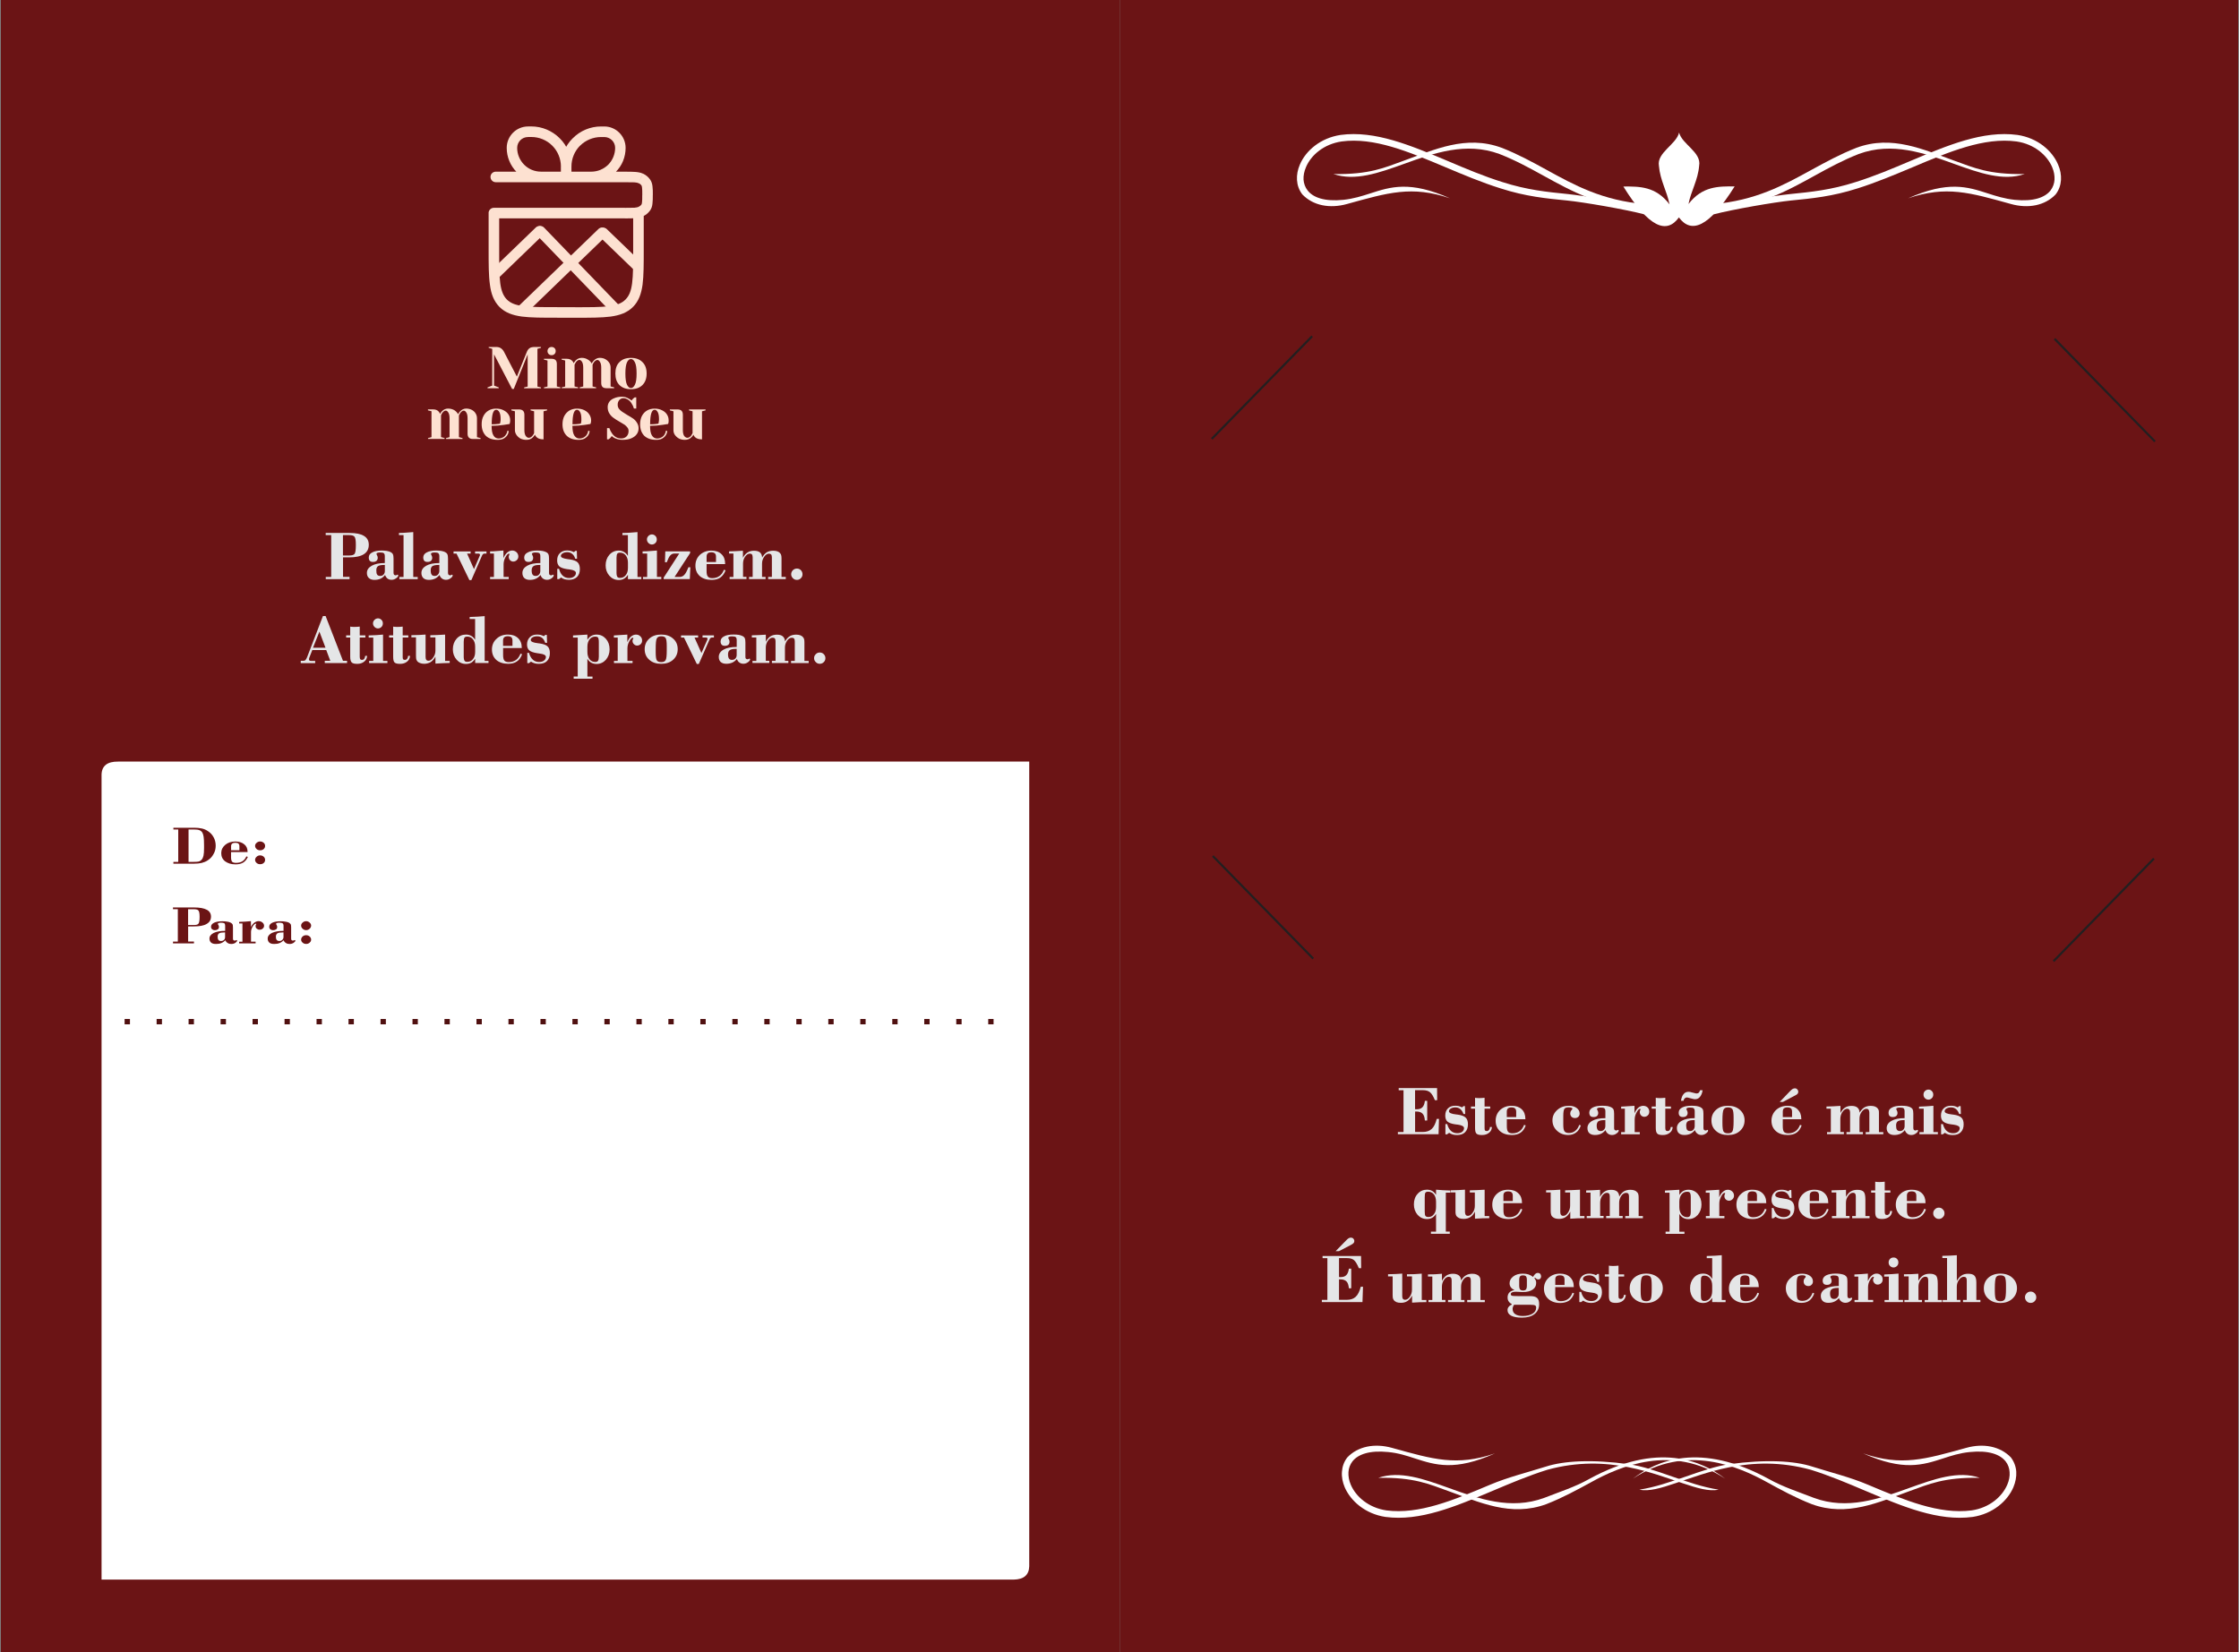 <?xml version="1.0" encoding="utf-8"?>
<!-- Generator: Adobe Illustrator 24.0.1, SVG Export Plug-In . SVG Version: 6.00 Build 0)  -->
<svg version="1.0" id="Camada_1" xmlns="http://www.w3.org/2000/svg" xmlns:xlink="http://www.w3.org/1999/xlink" x="0px" y="0px"
	 viewBox="0 0 595.28 439.37" style="enable-background:new 0 0 595.28 439.37;" xml:space="preserve">
<rect x="0" y="0" width="595.28" height="439.37" fill="#808080" stroke="none"/>
<style type="text/css">
	.st0{fill-rule:evenodd;clip-rule:evenodd;fill:#6B1415;}
	.st1{fill:#FDE1D1;}
	.st2{fill-rule:evenodd;clip-rule:evenodd;fill:#FFFFFF;}
	.st3{fill:#E5E6E7;}
	.st4{fill:#6B1415;}
	.st5{fill:#501010;}
	.st6{fill:#FFFFFF;}
	.st7{fill:none;stroke:#221F20;stroke-width:0.573;stroke-miterlimit:10;}
</style>
<rect x="0.23" y="0" class="st0" width="297.52" height="439.37"/>
<rect x="297.75" y="0" class="st0" width="297.3" height="439.37"/>
<g>
	<path class="st1" d="M131.32,56.65v-1.39c-0.79,0-1.42,0.62-1.42,1.39H131.32z M171.15,56.65c0-0.77-0.62-1.39-1.39-1.39
		c-0.79,0-1.42,0.62-1.42,1.39H171.15z M131.83,45.65c-0.79,0-1.42,0.62-1.42,1.39c0,0.79,0.62,1.42,1.42,1.42V45.65z M170.36,47.44
		l0.6-1.28h-0.03L170.36,47.44z M171.66,48.48l1.13-0.82l0,0L171.66,48.48z M171.66,55.21l1.13,0.85v-0.03L171.66,55.21z
		 M170.36,56.28l-0.57-1.28h-0.03L170.36,56.28z M136.11,39.33h-1.39H136.11z M143.85,47.04v1.42V47.04z M159.81,35.04v-1.42V35.04z
		 M157.23,47.04v1.42V47.04z M129.91,56.65v9.61h2.81v-9.61H129.91z M129.91,66.26c0,3.94,0,7.03,0.34,9.41
		c0.31,2.47,1.02,4.4,2.55,5.96l1.96-1.98c-0.91-0.94-1.47-2.18-1.76-4.34s-0.28-5.02-0.28-9.05H129.91z M132.8,81.63
		c1.53,1.53,3.49,2.21,5.92,2.55c2.41,0.31,5.47,0.31,9.41,0.31v-2.81c-4,0-6.86,0-9.04-0.28c-2.13-0.28-3.4-0.82-4.34-1.76
		L132.8,81.63z M148.13,84.5h4.79v-2.81h-4.79V84.5z M152.92,84.5c3.94,0,7.03,0,9.41-0.31c2.47-0.34,4.39-1.02,5.95-2.55
		l-1.98-1.98c-0.94,0.94-2.18,1.47-4.34,1.76c-2.15,0.28-5.02,0.28-9.04,0.28V84.5z M168.29,81.63c1.53-1.56,2.21-3.49,2.55-5.96
		c0.31-2.38,0.31-5.47,0.31-9.41h-2.81c0,4.03,0,6.89-0.28,9.05s-0.82,3.4-1.76,4.34L168.29,81.63z M171.15,66.26v-9.61h-2.81v9.61
		H171.15z M131.83,48.46h34.33v-2.81h-34.33V48.46z M166.16,48.46c1.13,0,1.9,0,2.52,0.03c0.6,0.06,0.88,0.11,1.08,0.23l1.16-2.55
		c-0.62-0.28-1.3-0.4-2.04-0.45c-0.74-0.06-1.64-0.06-2.72-0.06V48.46z M169.76,48.71c0.37,0.14,0.62,0.37,0.79,0.6l2.24-1.64
		c-0.45-0.65-1.11-1.16-1.84-1.5L169.76,48.71z M170.53,49.31c0.06,0.06,0.14,0.2,0.17,0.6c0.06,0.43,0.06,1.02,0.06,1.96h2.81
		c0-0.88,0-1.64-0.09-2.27c-0.06-0.65-0.23-1.3-0.68-1.93L170.53,49.31z M170.75,51.86c0,0.94,0,1.5-0.06,1.96
		c-0.03,0.4-0.11,0.51-0.17,0.6l2.27,1.62c0.45-0.6,0.62-1.25,0.68-1.9c0.09-0.65,0.09-1.42,0.09-2.27H170.75z M170.55,54.38
		c-0.2,0.28-0.48,0.48-0.77,0.62l1.13,2.55c0.74-0.34,1.39-0.85,1.87-1.5L170.55,54.38z M169.76,55.01
		c-0.2,0.09-0.48,0.17-1.08,0.23c-0.62,0.03-1.39,0.03-2.52,0.03v2.81c1.08,0,1.98,0,2.72-0.06c0.74-0.06,1.42-0.17,2.04-0.48
		L169.76,55.01z M166.16,55.26h-34.84v2.81h34.84V55.26z M137.5,39.33c0-1.62,1.3-2.89,2.89-2.89v-2.81c-3.12,0-5.67,2.55-5.67,5.7
		H137.5z M140.39,36.43h0.88v-2.81h-0.88V36.43z M141.27,36.43c2.07,0,4.08,0.82,5.56,2.3l1.98-1.96c-2.01-2.01-4.73-3.15-7.54-3.15
		V36.43z M146.83,38.73c1.47,1.47,2.3,3.49,2.3,5.56h2.81c0-2.81-1.13-5.53-3.12-7.51L146.83,38.73z M149.12,44.29v2.75h2.81v-2.75
		H149.12z M150.54,45.65h-6.69v2.81h6.69V45.65z M143.85,45.65c-1.7,0-3.29-0.65-4.48-1.84l-1.98,1.96c1.7,1.73,4.03,2.69,6.46,2.69
		V45.65z M139.37,43.81c-1.19-1.19-1.87-2.81-1.87-4.48h-2.78c0,2.41,0.96,4.74,2.66,6.44L139.37,43.81z M166.33,39.33
		c0-3.15-2.55-5.7-5.67-5.7v2.81c1.59,0,2.89,1.28,2.89,2.89H166.33z M160.66,33.63h-0.85v2.81h0.85V33.63z M159.81,33.63
		c-2.83,0-5.56,1.13-7.54,3.15l1.96,1.96c1.47-1.47,3.49-2.3,5.58-2.3V33.63z M152.27,36.77c-2.01,1.99-3.15,4.71-3.15,7.51h2.81
		c0-2.07,0.82-4.08,2.3-5.56L152.27,36.77z M150.54,48.46h6.69v-2.81h-6.69V48.46z M157.23,48.46c1.19,0,2.38-0.26,3.49-0.71
		l-1.08-2.58c-0.77,0.31-1.59,0.48-2.41,0.48V48.46z M160.72,47.75c1.11-0.45,2.1-1.13,2.95-1.99l-1.96-1.96
		c-0.6,0.57-1.3,1.05-2.07,1.36L160.72,47.75z M163.67,45.76c0.85-0.85,1.53-1.84,1.98-2.95l-2.58-1.08
		c-0.31,0.77-0.79,1.47-1.36,2.07L163.67,45.76z M165.65,42.81c0.45-1.11,0.68-2.3,0.68-3.49h-2.78c0,0.82-0.17,1.64-0.48,2.41
		L165.65,42.81z"/>
	<path class="st1" d="M170.21,71.45c0.54-0.57,0.54-1.45-0.03-1.99l-8.82-8.51c-0.54-0.54-1.42-0.51-1.96,0.03l0,0
		c-0.54,0.57-0.54,1.45,0.03,1.99l8.82,8.51C168.8,72.02,169.7,71.99,170.21,71.45L170.21,71.45z"/>
	<path class="st1" d="M138.01,83.22c0.54,0.54,1.42,0.57,1.96,0.03l21.06-20.36c0.57-0.51,0.57-1.42,0.06-1.96l0,0
		c-0.54-0.57-1.45-0.57-1.98-0.03l-21.06,20.33C137.5,81.78,137.47,82.66,138.01,83.22L138.01,83.22z"/>
	<path class="st1" d="M131.04,73.44c0.54,0.57,1.42,0.57,1.98,0.03l11.34-10.97c0.57-0.51,0.57-1.42,0.06-1.96l0,0
		c-0.54-0.57-1.42-0.57-1.98-0.03l-11.37,10.97C130.53,72.02,130.5,72.9,131.04,73.44L131.04,73.44z"/>
	<path class="st1" d="M142.69,60.51c-0.54,0.54-0.57,1.42-0.03,1.96l19.84,20.56c0.54,0.57,1.42,0.57,1.98,0.06l0,0
		c0.54-0.54,0.57-1.45,0.03-1.99l-19.84-20.56C144.14,59.97,143.26,59.97,142.69,60.51L142.69,60.51z"/>
	<path class="st1" d="M131.35,94.23v8.31l1.25,0.48v0.23h-2.98v-0.23l1.25-0.48v-9.78l-0.94-0.26v-0.23h1.96
		c0.54,0,0.96,0.11,1.28,0.34c0.34,0.23,0.62,0.54,0.85,0.99l3.4,6.55l2.64-6.55c0.17-0.45,0.43-0.79,0.71-0.99
		c0.31-0.23,0.77-0.34,1.42-0.34h1.64v0.23l-0.94,0.26v10.04l0.94,0.23v0.23h-4.48v-0.23l0.94-0.23v-8.56l-3.69,9.19h-0.45
		L131.35,94.23z M143.99,103.24 M144.62,103.02l0.94-0.23v-6.92l-0.94-0.23v-0.23h2.04c0.94,0,1.39,0.45,1.39,1.39v5.98l0.96,0.23
		v0.23h-4.39V103.02z M146.66,94.45c-0.31,0-0.6-0.08-0.79-0.31c-0.2-0.2-0.31-0.45-0.31-0.77c0-0.31,0.11-0.6,0.31-0.79
		c0.2-0.2,0.48-0.31,0.79-0.31s0.57,0.11,0.77,0.31c0.23,0.2,0.31,0.48,0.31,0.79c0,0.31-0.09,0.57-0.31,0.77
		C147.23,94.37,146.97,94.45,146.66,94.45L146.66,94.45z M148.67,103.24 M149.32,103.02l0.94-0.23v-6.92l-0.94-0.23v-0.23h1.39
		c0.62,0,1.11,0.2,1.47,0.6c0.14,0.14,0.26,0.34,0.34,0.57c0.17-0.28,0.34-0.54,0.51-0.71c0.45-0.45,0.99-0.71,1.62-0.71
		c0.6,0,1.13,0.14,1.59,0.43c0.48,0.26,0.82,0.62,1.08,1.08c0.14-0.31,0.31-0.54,0.51-0.74c0.48-0.51,1.02-0.77,1.62-0.77
		c0.54,0,1.05,0.11,1.47,0.34c0.45,0.26,0.79,0.57,1.05,0.96c0.26,0.4,0.37,0.82,0.37,1.3v5.02l0.94,0.23v0.23h-2.04
		c-0.94,0-1.39-0.45-1.39-1.39v-4.08c0-0.68-0.11-1.19-0.34-1.53c-0.2-0.34-0.43-0.51-0.68-0.51c-0.31,0-0.62,0.2-0.94,0.62
		c-0.14,0.2-0.23,0.4-0.34,0.62v5.81l0.94,0.23v0.23h-4.39v-0.23l0.96-0.23v-5.02c0-0.68-0.11-1.19-0.31-1.53
		c-0.23-0.34-0.45-0.51-0.71-0.51c-0.31,0-0.62,0.2-0.94,0.62c-0.11,0.2-0.23,0.4-0.34,0.62v5.81l0.96,0.23v0.23h-4.39V103.02z
		 M162.96,103.24 M167.75,103.5c-1.3,0-2.32-0.37-3.06-1.11c-0.74-0.74-1.08-1.76-1.08-3.06c0-1.3,0.34-2.33,1.08-3.03
		c0.74-0.77,1.76-1.13,3.06-1.13s2.32,0.37,3.06,1.13c0.74,0.71,1.11,1.73,1.11,3.03c0,1.3-0.37,2.33-1.11,3.06
		C170.07,103.13,169.05,103.5,167.75,103.5L167.75,103.5z M167.75,103.19c0.43,0,0.77-0.31,1.05-0.88c0.31-0.6,0.45-1.59,0.45-2.98
		s-0.14-2.38-0.45-2.98c-0.28-0.57-0.62-0.88-1.05-0.88s-0.77,0.31-1.05,0.88c-0.28,0.6-0.43,1.59-0.43,2.98s0.14,2.38,0.43,2.98
		C166.98,102.87,167.32,103.19,167.75,103.19L167.75,103.19z M113.15,116.74 M113.78,116.51l0.94-0.26v-6.89l-0.94-0.23v-0.26h1.42
		c0.6,0,1.11,0.2,1.45,0.6c0.14,0.17,0.26,0.37,0.34,0.6c0.17-0.31,0.34-0.54,0.51-0.71c0.48-0.48,1.02-0.71,1.62-0.71
		c0.6,0,1.13,0.14,1.62,0.4c0.45,0.28,0.79,0.62,1.05,1.11c0.17-0.31,0.34-0.57,0.51-0.74c0.48-0.51,1.02-0.77,1.62-0.77
		c0.54,0,1.05,0.11,1.5,0.34c0.43,0.23,0.79,0.54,1.02,0.94c0.26,0.4,0.37,0.85,0.37,1.3v5.02l0.96,0.26v0.23h-2.04
		c-0.96,0-1.42-0.48-1.42-1.42v-4.08c0-0.68-0.11-1.19-0.31-1.5c-0.23-0.37-0.45-0.54-0.71-0.54c-0.31,0-0.62,0.23-0.94,0.65
		c-0.11,0.2-0.23,0.4-0.34,0.62v5.78l0.96,0.26v0.23h-4.39v-0.23l0.94-0.26v-5.02c0-0.68-0.11-1.19-0.31-1.5
		c-0.23-0.37-0.45-0.54-0.71-0.54c-0.31,0-0.62,0.23-0.94,0.65c-0.11,0.2-0.23,0.4-0.31,0.62v5.78l0.94,0.26v0.23h-4.39V116.51z
		 M127.44,116.74 M132.29,116.97c-1.33,0-2.38-0.37-3.12-1.08c-0.74-0.77-1.11-1.79-1.11-3.06c0-0.85,0.14-1.59,0.48-2.21
		c0.31-0.62,0.77-1.11,1.36-1.45c0.57-0.34,1.25-0.51,1.98-0.51c0.77,0,1.42,0.14,1.98,0.43c0.57,0.28,1.02,0.65,1.33,1.13
		s0.45,0.99,0.45,1.59c0,0.26-0.03,0.48-0.09,0.68l-0.06,0.26c-0.45,0.09-0.94,0.17-1.47,0.23c-1.11,0.17-2.21,0.26-3.32,0.26
		c0,1.19,0.17,2.07,0.51,2.58c0.31,0.54,0.79,0.79,1.36,0.79c0.43,0,0.79-0.11,1.13-0.28c0.37-0.2,0.62-0.45,0.82-0.79
		c0.23-0.31,0.34-0.65,0.34-0.96h0.37c0,0.4-0.11,0.79-0.37,1.19c-0.26,0.37-0.6,0.68-1.05,0.91
		C133.39,116.88,132.88,116.97,132.29,116.97L132.29,116.97z M130.73,112.83c0.65,0,1.22-0.03,1.62-0.09c0.2,0,0.37-0.03,0.57-0.08
		c0.03-0.06,0.06-0.17,0.09-0.34c0.06-0.26,0.09-0.54,0.09-0.82c0-0.88-0.11-1.5-0.34-1.9c-0.23-0.43-0.51-0.62-0.85-0.62
		C131.12,108.97,130.73,110.25,130.73,112.83L130.73,112.83z M135.57,116.74 M139.97,116.97c-0.57,0-1.11-0.11-1.59-0.34
		c-0.45-0.26-0.82-0.6-1.08-0.99c-0.26-0.4-0.4-0.79-0.4-1.25v-5.02l-0.94-0.23v-0.26h2.04c0.94,0,1.42,0.48,1.42,1.42v4.08
		c0,0.65,0.11,1.16,0.34,1.53c0.26,0.34,0.51,0.51,0.82,0.51c0.4,0,0.74-0.2,1.05-0.62c0.14-0.17,0.26-0.37,0.37-0.62v-5.81
		l-0.94-0.23v-0.26h4.39v0.26l-0.94,0.23v7.46h-0.17c-0.77,0-1.33-0.23-1.73-0.62c-0.17-0.2-0.31-0.4-0.4-0.62
		c-0.14,0.26-0.31,0.48-0.51,0.68C141.27,116.74,140.68,116.97,139.97,116.97L139.97,116.97z M148.93,116.74 M153.8,116.97
		c-1.33,0-2.38-0.37-3.12-1.08c-0.77-0.77-1.13-1.79-1.13-3.06c0-0.85,0.17-1.59,0.48-2.21c0.34-0.62,0.79-1.11,1.36-1.45
		c0.6-0.34,1.25-0.51,2.01-0.51c0.74,0,1.42,0.14,1.98,0.43c0.57,0.28,0.99,0.65,1.3,1.13s0.48,0.99,0.48,1.59
		c0,0.26-0.03,0.48-0.09,0.68l-0.09,0.26c-0.45,0.09-0.94,0.17-1.45,0.23c-1.11,0.17-2.21,0.26-3.34,0.26
		c0,1.19,0.17,2.07,0.51,2.58c0.34,0.54,0.79,0.79,1.39,0.79c0.4,0,0.79-0.11,1.13-0.28c0.34-0.2,0.62-0.45,0.82-0.79
		c0.2-0.31,0.31-0.65,0.31-0.96h0.4c0,0.4-0.11,0.79-0.37,1.19c-0.26,0.37-0.62,0.68-1.05,0.91
		C154.91,116.88,154.37,116.97,153.8,116.97L153.8,116.97z M152.21,112.83c0.68,0,1.22-0.03,1.64-0.09c0.17,0,0.37-0.03,0.57-0.08
		c0-0.06,0.03-0.17,0.09-0.34c0.06-0.26,0.06-0.54,0.06-0.82c0-0.88-0.11-1.5-0.34-1.9c-0.23-0.43-0.51-0.62-0.82-0.62
		C152.61,108.97,152.21,110.25,152.21,112.83L152.21,112.83z M160.86,116.74 M165.48,116.97c-0.74,0-1.45-0.17-2.1-0.48
		c-0.28-0.14-0.54-0.34-0.74-0.54c-0.14,0.26-0.31,0.45-0.54,0.65c-0.2,0.14-0.28,0.2-0.31,0.23h-0.4v-2.98h0.62
		c0.17,0.51,0.4,0.96,0.68,1.36c0.62,0.94,1.45,1.39,2.47,1.39c0.6,0,1.08-0.2,1.42-0.54c0.37-0.37,0.54-0.85,0.54-1.45
		c0-0.34-0.09-0.65-0.31-0.91c-0.2-0.28-0.45-0.51-0.74-0.74c-0.31-0.2-0.74-0.45-1.28-0.77c-0.71-0.4-1.25-0.74-1.7-1.08
		c-0.43-0.31-0.79-0.68-1.08-1.16c-0.31-0.48-0.45-1.05-0.45-1.7c0-0.51,0.14-0.96,0.43-1.39c0.28-0.4,0.71-0.74,1.3-0.96
		c0.57-0.26,1.28-0.4,2.1-0.4c0.62,0,1.22,0.17,1.84,0.54c0.23,0.11,0.45,0.28,0.68,0.48c0.17-0.26,0.37-0.48,0.54-0.62
		c0.2-0.14,0.31-0.23,0.31-0.23h0.4v2.98h-0.62c-0.14-0.51-0.34-0.96-0.62-1.36c-0.23-0.4-0.54-0.74-0.94-0.99
		c-0.37-0.26-0.79-0.4-1.28-0.4c-0.4,0-0.74,0.17-1.05,0.48c-0.28,0.34-0.43,0.74-0.43,1.25c0,0.4,0.11,0.74,0.31,1.05
		c0.26,0.31,0.51,0.57,0.85,0.79c0.34,0.23,0.77,0.51,1.33,0.85c0.68,0.37,1.19,0.71,1.62,0.99c0.4,0.28,0.74,0.65,1.02,1.11
		c0.28,0.43,0.43,0.94,0.43,1.47c0,0.57-0.14,1.11-0.48,1.56c-0.31,0.45-0.79,0.82-1.45,1.11
		C167.21,116.85,166.42,116.97,165.48,116.97L165.48,116.97z M169.56,116.74 M174.41,116.97c-1.33,0-2.35-0.37-3.12-1.08
		c-0.74-0.77-1.11-1.79-1.11-3.06c0-0.85,0.17-1.59,0.48-2.21c0.34-0.62,0.77-1.11,1.36-1.45c0.57-0.34,1.25-0.51,2.01-0.51
		c0.74,0,1.39,0.14,1.96,0.43c0.6,0.28,1.02,0.65,1.33,1.13s0.45,0.99,0.45,1.59c0,0.26,0,0.48-0.06,0.68l-0.09,0.26
		c-0.45,0.09-0.94,0.17-1.47,0.23c-1.08,0.17-2.18,0.26-3.32,0.26c0,1.19,0.17,2.07,0.51,2.58c0.34,0.54,0.79,0.79,1.39,0.79
		c0.4,0,0.77-0.11,1.11-0.28c0.37-0.2,0.65-0.45,0.85-0.79c0.2-0.31,0.31-0.65,0.31-0.96h0.4c0,0.4-0.14,0.79-0.4,1.19
		c-0.23,0.37-0.6,0.68-1.05,0.91S175,116.97,174.41,116.97L174.41,116.97z M172.85,112.83c0.68,0,1.22-0.03,1.64-0.09
		c0.17,0,0.37-0.03,0.57-0.08c0-0.06,0.03-0.17,0.06-0.34c0.06-0.26,0.09-0.54,0.09-0.82c0-0.88-0.11-1.5-0.34-1.9
		c-0.23-0.43-0.51-0.62-0.82-0.62C173.25,108.97,172.85,110.25,172.85,112.83L172.85,112.83z M177.7,116.74 M182.09,116.97
		c-0.57,0-1.11-0.11-1.56-0.34c-0.48-0.26-0.82-0.6-1.11-0.99c-0.26-0.4-0.37-0.79-0.37-1.25v-5.02l-0.96-0.23v-0.26h2.04
		c0.96,0,1.42,0.48,1.42,1.42v4.08c0,0.65,0.11,1.16,0.34,1.53c0.26,0.34,0.54,0.51,0.85,0.51c0.37,0,0.74-0.2,1.05-0.62
		c0.11-0.17,0.23-0.37,0.34-0.62v-5.81l-0.94-0.23v-0.26h4.39v0.26l-0.94,0.23v7.46h-0.17c-0.74,0-1.33-0.23-1.73-0.62
		c-0.17-0.2-0.31-0.4-0.37-0.62c-0.14,0.26-0.31,0.48-0.54,0.68C183.4,116.74,182.8,116.97,182.09,116.97L182.09,116.97z"/>
</g>
<path class="st2" d="M31.39,202.53h242.25v214.02c-0.07,2.34-1.51,3.45-4.06,3.51H27V205.98C27.07,203.61,28.59,202.5,31.39,202.53
	L31.39,202.53z"/>
<path class="st3" d="M86.59,153.42h1.47V142.3h-1.47v-0.57h6.32c1.73,0,3.03,0.26,3.86,0.79c0.85,0.51,1.28,1.28,1.28,2.35
	c0,1.11-0.45,1.96-1.3,2.5c-0.88,0.57-2.18,0.85-3.91,0.85h-1.64v5.19h1.73v0.6h-6.32V153.42z M91.18,142.3v5.42h1.7
	c0.71,0,1.16-0.14,1.39-0.43c0.23-0.31,0.34-1.08,0.34-2.38c0-1.16-0.11-1.87-0.34-2.16c-0.23-0.31-0.71-0.45-1.47-0.45H91.18z
	 M102.38,152.91c-0.37,0.45-0.79,0.79-1.22,0.99c-0.45,0.2-0.99,0.31-1.62,0.31c-0.62,0-1.11-0.17-1.45-0.48
	c-0.37-0.34-0.54-0.79-0.54-1.36c0-0.82,0.43-1.45,1.3-1.93c0.85-0.48,1.98-0.71,3.46-0.71v-1.79c0-0.43-0.09-0.68-0.26-0.82
	c-0.17-0.14-0.51-0.2-0.99-0.2c-0.34,0-0.57,0.03-0.74,0.11c-0.17,0.06-0.23,0.17-0.23,0.31c0,0.03,0.06,0.17,0.17,0.37
	c0.11,0.2,0.17,0.4,0.17,0.62c0,0.34-0.11,0.62-0.34,0.82c-0.23,0.2-0.54,0.28-0.94,0.28c-0.37,0-0.62-0.08-0.82-0.28
	s-0.28-0.51-0.28-0.88c0-0.6,0.28-1.05,0.91-1.36c0.6-0.34,1.47-0.51,2.58-0.51c0.48,0,0.94,0.06,1.33,0.11
	c0.4,0.09,0.74,0.17,0.99,0.31c0.28,0.14,0.48,0.34,0.6,0.54c0.11,0.23,0.17,0.62,0.17,1.19v3.8c0,0.23,0.06,0.4,0.14,0.48
	c0.09,0.11,0.26,0.17,0.45,0.17c0.09,0,0.17-0.03,0.26-0.09c0.11-0.06,0.17-0.09,0.2-0.09c0.06,0,0.11,0,0.14,0.06
	c0.03,0.03,0.06,0.09,0.06,0.14c0,0.23-0.17,0.48-0.54,0.74c-0.37,0.28-0.77,0.43-1.25,0.43c-0.4,0-0.77-0.11-1.08-0.34
	C102.75,153.64,102.52,153.3,102.38,152.91L102.38,152.91z M102.32,150.24h-0.23c-0.77,0-1.28,0.11-1.59,0.31
	c-0.31,0.23-0.45,0.6-0.45,1.11c0,0.54,0.06,0.94,0.23,1.16c0.17,0.23,0.43,0.34,0.79,0.34c0.37,0,0.68-0.11,0.91-0.37
	s0.34-0.57,0.34-0.96V150.24z M106.18,153.44h1.11V142.3h-1.22v-0.57c0.68,0,1.33-0.03,1.96-0.09c0.65-0.03,1.28-0.09,1.84-0.14
	v11.94h1.19v0.57h-4.88V153.44z M116.86,152.91c-0.4,0.45-0.79,0.79-1.25,0.99c-0.45,0.2-0.96,0.31-1.59,0.31
	c-0.65,0-1.13-0.17-1.47-0.48c-0.34-0.34-0.51-0.79-0.51-1.36c0-0.82,0.43-1.45,1.28-1.93s2.01-0.71,3.49-0.71v-1.79
	c0-0.43-0.11-0.68-0.28-0.82c-0.17-0.14-0.51-0.2-0.99-0.2c-0.31,0-0.57,0.03-0.71,0.11c-0.17,0.06-0.26,0.17-0.26,0.31
	c0,0.03,0.06,0.17,0.17,0.37c0.11,0.2,0.17,0.4,0.17,0.62c0,0.34-0.11,0.62-0.34,0.82c-0.2,0.2-0.51,0.28-0.91,0.28
	c-0.37,0-0.65-0.08-0.85-0.28c-0.17-0.2-0.28-0.51-0.28-0.88c0-0.6,0.31-1.05,0.91-1.36c0.62-0.34,1.47-0.51,2.58-0.51
	c0.51,0,0.94,0.06,1.33,0.11c0.43,0.09,0.74,0.17,0.99,0.31c0.28,0.14,0.48,0.34,0.6,0.54c0.11,0.23,0.17,0.62,0.17,1.19v3.8
	c0,0.23,0.06,0.4,0.14,0.48c0.11,0.11,0.26,0.17,0.45,0.17c0.09,0,0.17-0.03,0.28-0.09c0.09-0.06,0.17-0.09,0.2-0.09
	c0.06,0,0.09,0,0.11,0.06c0.06,0.03,0.06,0.09,0.06,0.14c0,0.23-0.17,0.48-0.54,0.74c-0.34,0.28-0.77,0.43-1.22,0.43
	c-0.43,0-0.77-0.11-1.08-0.34C117.2,153.64,116.98,153.3,116.86,152.91L116.86,152.91z M116.81,150.24h-0.23
	c-0.77,0-1.3,0.11-1.62,0.31c-0.31,0.23-0.45,0.6-0.45,1.11c0,0.54,0.09,0.94,0.26,1.16c0.14,0.23,0.43,0.34,0.79,0.34
	s0.65-0.11,0.88-0.37s0.37-0.57,0.37-0.96V150.24z M124.8,154.27l-3.43-7.06h-0.79v-0.57h4.54v0.57h-0.94l1.84,4.14l1.47-3.43
	c0.06-0.08,0.09-0.14,0.09-0.2c0.03-0.09,0.03-0.14,0.03-0.2c0-0.09-0.03-0.17-0.11-0.23c-0.09-0.06-0.23-0.08-0.4-0.08h-0.79v-0.57
	h3.03v0.57h-0.51c-0.17,0-0.28,0.06-0.4,0.14c-0.09,0.06-0.17,0.2-0.28,0.4l-2.83,6.52H124.8z M130.3,154.01v-0.57h1.02v-6.24h-1.02
	v-0.57c0.6,0,1.19-0.03,1.79-0.09c0.6-0.03,1.16-0.08,1.76-0.14v2.04c0.26-0.65,0.6-1.13,0.99-1.5c0.43-0.34,0.85-0.54,1.33-0.54
	c0.45,0,0.85,0.17,1.16,0.45c0.31,0.31,0.48,0.68,0.48,1.13c0,0.4-0.14,0.71-0.4,0.96s-0.57,0.4-0.96,0.4
	c-0.34,0-0.62-0.14-0.85-0.37c-0.23-0.26-0.34-0.57-0.34-0.91c0-0.14,0.03-0.28,0.11-0.43c0.06-0.14,0.11-0.23,0.11-0.28
	c0-0.03-0.03-0.06-0.06-0.06c-0.03-0.03-0.06-0.06-0.11-0.06c-0.26,0-0.57,0.31-0.91,0.94c-0.34,0.6-0.51,1.25-0.51,1.9v3.35h1.36
	v0.57H130.3z M143.71,152.91c-0.37,0.45-0.79,0.79-1.25,0.99c-0.43,0.2-0.96,0.31-1.59,0.31s-1.11-0.17-1.47-0.48
	c-0.34-0.34-0.51-0.79-0.51-1.36c0-0.82,0.43-1.45,1.28-1.93c0.85-0.48,2.01-0.71,3.49-0.71v-1.79c0-0.43-0.09-0.68-0.26-0.82
	c-0.2-0.14-0.51-0.2-1.02-0.2c-0.31,0-0.54,0.03-0.71,0.11c-0.17,0.06-0.26,0.17-0.26,0.31c0,0.03,0.06,0.17,0.17,0.37
	c0.11,0.2,0.17,0.4,0.17,0.62c0,0.34-0.11,0.62-0.31,0.82c-0.23,0.2-0.54,0.28-0.94,0.28c-0.37,0-0.62-0.08-0.82-0.28
	s-0.31-0.51-0.31-0.88c0-0.6,0.31-1.05,0.94-1.36c0.6-0.34,1.45-0.51,2.58-0.51c0.48,0,0.94,0.06,1.33,0.11
	c0.4,0.09,0.71,0.17,0.96,0.31c0.31,0.14,0.51,0.34,0.62,0.54c0.11,0.23,0.17,0.62,0.17,1.19v3.8c0,0.23,0.03,0.4,0.14,0.48
	c0.09,0.11,0.23,0.17,0.45,0.17c0.09,0,0.17-0.03,0.26-0.09c0.11-0.06,0.17-0.09,0.2-0.09c0.06,0,0.09,0,0.14,0.06
	c0.03,0.03,0.06,0.09,0.06,0.14c0,0.23-0.2,0.48-0.54,0.74c-0.37,0.28-0.77,0.43-1.25,0.43c-0.4,0-0.77-0.11-1.08-0.34
	C144.05,153.64,143.85,153.3,143.71,152.91L143.71,152.91z M143.65,150.24h-0.23c-0.77,0-1.3,0.11-1.59,0.31
	c-0.31,0.23-0.48,0.6-0.48,1.11c0,0.54,0.09,0.94,0.26,1.16c0.17,0.23,0.43,0.34,0.79,0.34c0.37,0,0.68-0.11,0.91-0.37
	c0.23-0.26,0.34-0.57,0.34-0.96V150.24z M148.16,154.01v-2.75h0.48c0.2,0.82,0.54,1.45,0.99,1.84c0.45,0.43,1.02,0.62,1.7,0.62
	c0.51,0,0.96-0.14,1.28-0.4c0.34-0.23,0.51-0.57,0.51-0.94c0-0.48-0.54-0.79-1.64-0.94c-0.31-0.03-0.57-0.06-0.74-0.09
	c-0.96-0.14-1.64-0.4-2.04-0.74c-0.37-0.37-0.57-0.88-0.57-1.56c0-0.82,0.23-1.47,0.71-1.93c0.48-0.48,1.13-0.74,1.96-0.74
	c0.31,0,0.6,0.06,0.91,0.11c0.31,0.09,0.6,0.2,0.88,0.34l0.4-0.34h0.37l0.06,2.1h-0.48c-0.17-0.6-0.45-1.02-0.82-1.3
	c-0.34-0.28-0.79-0.45-1.3-0.45c-0.48,0-0.91,0.11-1.22,0.31c-0.34,0.2-0.48,0.43-0.48,0.71c0,0.4,0.62,0.68,1.9,0.85
	c0.2,0.03,0.37,0.06,0.48,0.06c0.99,0.14,1.67,0.4,2.07,0.77c0.4,0.4,0.6,0.99,0.6,1.81c0,0.88-0.26,1.59-0.77,2.1
	c-0.51,0.48-1.22,0.74-2.1,0.74c-0.43,0-0.82-0.06-1.19-0.14c-0.34-0.11-0.68-0.26-0.94-0.48l-0.54,0.43H148.16z M166.95,151.03
	v-1.39c0-0.82-0.2-1.47-0.6-1.96c-0.37-0.48-0.88-0.71-1.5-0.71c-0.34,0-0.6,0.09-0.74,0.28c-0.11,0.17-0.2,0.54-0.2,1.08v3.94
	c0,0.57,0.09,0.94,0.23,1.13c0.11,0.2,0.37,0.28,0.71,0.28c0.62,0,1.13-0.23,1.5-0.71C166.75,152.51,166.95,151.86,166.95,151.03
	L166.95,151.03z M166.95,154.01v-1.16c-0.28,0.45-0.62,0.79-1.05,1.05c-0.4,0.23-0.85,0.34-1.39,0.34c-0.99,0-1.81-0.37-2.47-1.11
	c-0.68-0.77-1.02-1.67-1.02-2.78c0-1.13,0.34-2.07,0.99-2.81c0.65-0.74,1.5-1.13,2.49-1.13c0.54,0,0.99,0.14,1.39,0.37
	c0.43,0.23,0.77,0.6,1.05,1.05v-5.53h-1.47l0.03-0.57c0.77,0,1.5-0.03,2.18-0.09c0.65-0.03,1.28-0.09,1.81-0.14v11.94h1.02v0.57
	H166.95z M172,143.46c0-0.37,0.14-0.68,0.4-0.94c0.26-0.26,0.57-0.4,0.94-0.4c0.34,0,0.65,0.14,0.91,0.4s0.37,0.57,0.37,0.94
	c0,0.37-0.11,0.68-0.37,0.94c-0.26,0.26-0.57,0.4-0.94,0.4c-0.34,0-0.65-0.14-0.91-0.4C172.14,144.14,172,143.83,172,143.46
	L172,143.46z M170.95,154.01v-0.57h1.11v-6.24h-1.22v-0.57c0.68,0,1.36-0.03,1.98-0.09c0.62-0.03,1.25-0.08,1.84-0.14v7.03h1.16
	v0.57H170.95z M176.45,154.01v-0.4l4.14-6.41h-1.28c-0.45,0-0.79,0.17-1.08,0.48c-0.31,0.31-0.62,0.94-0.96,1.84h-0.48l0.09-2.89
	h6.6v0.45l-4.14,6.35h1.28c0.54,0,0.96-0.17,1.3-0.54c0.37-0.37,0.71-1.05,1.11-2.04h0.51l-0.14,3.15H176.45z M187.87,149.45h2.49
	V148c0-0.4-0.11-0.68-0.31-0.85s-0.51-0.28-0.94-0.28c-0.43,0-0.74,0.11-0.94,0.28c-0.2,0.2-0.31,0.48-0.31,0.85V149.45z
	 M192.46,151.52l0.45,0.14c-0.34,0.88-0.79,1.5-1.39,1.93s-1.39,0.62-2.32,0.62c-1.33,0-2.38-0.34-3.15-1.02
	c-0.79-0.71-1.16-1.64-1.16-2.78c0-1.13,0.4-2.1,1.19-2.86c0.82-0.74,1.84-1.13,3.06-1.13c1.13,0,2.04,0.31,2.69,0.96
	c0.65,0.6,0.96,1.47,0.96,2.55v0.08h-4.93v1.84c0,0.74,0.11,1.22,0.34,1.47c0.23,0.28,0.6,0.43,1.16,0.43c0.77,0,1.39-0.2,1.9-0.57
	C191.81,152.82,192.18,152.25,192.46,151.52L192.46,151.52z M193.97,153.44h1.02v-6.24h-1.16v-0.57c0.57,0,1.16-0.03,1.79-0.06
	c0.6-0.03,1.25-0.06,1.9-0.11v1.87c0.34-0.65,0.77-1.13,1.25-1.42c0.45-0.31,1.05-0.45,1.7-0.45c0.68,0,1.22,0.14,1.59,0.45
	c0.34,0.31,0.54,0.77,0.57,1.36c0.34-0.62,0.77-1.08,1.22-1.39c0.48-0.28,1.08-0.43,1.73-0.43c0.43,0,0.79,0.06,1.11,0.17
	c0.31,0.11,0.57,0.28,0.74,0.54c0.14,0.11,0.2,0.28,0.26,0.48c0.06,0.2,0.09,0.48,0.09,0.85v0.54v4.4h1.13v0.57h-4.68v-0.57h0.99
	v-5.19c0-0.34-0.06-0.6-0.17-0.77c-0.14-0.14-0.34-0.23-0.6-0.23c-0.48,0-0.91,0.28-1.28,0.82c-0.37,0.54-0.57,1.13-0.57,1.84v3.52
	h0.94v0.57h-4.39v-0.57h0.96v-5.19c0-0.34-0.06-0.6-0.17-0.77c-0.11-0.14-0.31-0.23-0.6-0.23c-0.45,0-0.88,0.28-1.25,0.82
	c-0.37,0.54-0.54,1.16-0.54,1.84v3.52h0.91v0.57h-4.48V153.44z M210.35,152.71c0-0.43,0.17-0.77,0.45-1.08
	c0.31-0.28,0.65-0.43,1.08-0.43c0.4,0,0.77,0.14,1.05,0.43c0.28,0.31,0.43,0.65,0.43,1.08c0,0.43-0.14,0.77-0.43,1.05
	c-0.28,0.31-0.65,0.45-1.05,0.45c-0.43,0-0.77-0.14-1.08-0.45C210.52,153.47,210.35,153.13,210.35,152.71L210.35,152.71z
	 M83.22,172.25h3.32l-1.62-4.28L83.22,172.25z M79.96,176.33v-0.6h0.74c0.23,0,0.4-0.09,0.51-0.2c0.14-0.14,0.28-0.4,0.43-0.74
	l4.22-10.97h0.71l4.62,11.91h1.08v0.6h-5.92v-0.6h1.47l-1.08-2.86h-3.71l-0.82,2.1c-0.03,0.03-0.03,0.09-0.03,0.17
	c-0.03,0.06-0.03,0.14-0.03,0.26s0.06,0.2,0.14,0.26s0.23,0.09,0.4,0.09h1.11v0.6H79.96z M93.11,174.66v-5.13h-1.08v-0.57h1.08
	v-2.33c0.11,0.03,0.26,0.06,0.4,0.06c0.17,0,0.4,0.03,0.68,0.03c0.28,0,0.54-0.03,0.77-0.03c0.23-0.03,0.45-0.03,0.68-0.06v2.33h1.5
	v0.57h-1.5v5.13c0,0.31,0.06,0.54,0.14,0.65c0.09,0.11,0.23,0.17,0.48,0.17c0.23,0,0.43-0.09,0.57-0.28
	c0.14-0.2,0.23-0.45,0.26-0.79h0.51c-0.03,0.65-0.28,1.16-0.77,1.53c-0.48,0.4-1.11,0.6-1.84,0.6c-0.71,0-1.22-0.11-1.47-0.37
	C93.25,175.93,93.11,175.42,93.11,174.66L93.11,174.66z M99.17,165.78c0-0.37,0.14-0.68,0.4-0.94c0.26-0.26,0.57-0.4,0.94-0.4
	c0.34,0,0.65,0.14,0.91,0.4c0.26,0.26,0.37,0.57,0.37,0.94c0,0.37-0.11,0.68-0.37,0.94c-0.26,0.26-0.57,0.4-0.94,0.4
	c-0.34,0-0.65-0.14-0.91-0.4S99.17,166.15,99.17,165.78L99.17,165.78z M98.13,176.33v-0.57h1.11v-6.21h-1.22v-0.57
	c0.68-0.03,1.36-0.06,1.98-0.08c0.62-0.06,1.25-0.09,1.84-0.14v7H103v0.57H98.13z M104.53,174.66v-5.13h-1.08v-0.57h1.08v-2.33
	c0.11,0.03,0.26,0.06,0.4,0.06c0.14,0,0.37,0.03,0.68,0.03c0.26,0,0.51-0.03,0.77-0.03c0.23-0.03,0.45-0.03,0.68-0.06v2.33h1.5v0.57
	h-1.5v5.13c0,0.31,0.03,0.54,0.11,0.65c0.09,0.11,0.26,0.17,0.48,0.17c0.23,0,0.43-0.09,0.57-0.28c0.17-0.2,0.26-0.45,0.28-0.79
	h0.51c-0.03,0.65-0.31,1.16-0.77,1.53c-0.48,0.4-1.11,0.6-1.87,0.6c-0.71,0-1.19-0.11-1.47-0.37
	C104.65,175.93,104.53,175.42,104.53,174.66L104.53,174.66z M118.34,168.76v7h1.22v0.54c-0.6,0-1.19,0.03-1.81,0.06
	c-0.62,0.03-1.28,0.06-1.98,0.11v-1.87c-0.37,0.68-0.79,1.16-1.28,1.47c-0.48,0.28-1.05,0.45-1.7,0.45c-0.43,0-0.79-0.06-1.13-0.2
	c-0.31-0.11-0.57-0.28-0.74-0.51c-0.11-0.14-0.2-0.34-0.26-0.54c-0.03-0.23-0.06-0.51-0.06-0.91v-0.79v-4.08h-1.22v-0.57
	c0.71,0,1.39-0.03,2.01-0.06c0.62-0.03,1.22-0.09,1.76-0.11v5.93c0,0.37,0.06,0.6,0.17,0.77c0.14,0.17,0.34,0.26,0.6,0.26
	c0.45,0,0.88-0.28,1.25-0.85c0.4-0.54,0.6-1.16,0.6-1.84v-3.52h-1.36v-0.57c0.6,0,1.19-0.03,1.84-0.06
	C116.86,168.84,117.57,168.81,118.34,168.76L118.34,168.76z M126.33,173.35v-1.39c0-0.82-0.2-1.47-0.6-1.96
	c-0.37-0.48-0.88-0.71-1.5-0.71c-0.34,0-0.6,0.09-0.74,0.28c-0.11,0.17-0.2,0.54-0.2,1.11v3.91c0,0.57,0.09,0.94,0.23,1.13
	c0.11,0.2,0.37,0.28,0.71,0.28c0.62,0,1.13-0.23,1.5-0.71C126.13,174.83,126.33,174.17,126.33,173.35L126.33,173.35z M126.33,176.33
	v-1.16c-0.28,0.45-0.62,0.79-1.02,1.05c-0.43,0.23-0.88,0.34-1.42,0.34c-0.99,0-1.81-0.37-2.47-1.11c-0.68-0.77-1.02-1.67-1.02-2.78
	c0-1.13,0.34-2.07,0.99-2.81c0.65-0.74,1.5-1.11,2.49-1.11c0.54,0,0.99,0.11,1.39,0.34c0.43,0.23,0.77,0.6,1.05,1.05v-5.53h-1.45
	v-0.54c0.77-0.03,1.5-0.06,2.18-0.09c0.65-0.06,1.28-0.11,1.81-0.14v11.91h1.02v0.57H126.33z M133.76,171.76h2.49v-1.42
	c0-0.4-0.11-0.71-0.31-0.88c-0.2-0.17-0.51-0.26-0.94-0.26c-0.43,0-0.74,0.08-0.94,0.28c-0.2,0.17-0.31,0.45-0.31,0.85V171.76z
	 M138.38,173.83l0.43,0.14c-0.31,0.88-0.77,1.53-1.39,1.93c-0.6,0.43-1.39,0.62-2.32,0.62c-1.3,0-2.35-0.34-3.15-1.02
	c-0.77-0.71-1.16-1.62-1.16-2.78c0-1.13,0.4-2.1,1.22-2.84c0.79-0.77,1.81-1.13,3.03-1.13c1.13,0,2.04,0.31,2.69,0.94
	c0.65,0.62,0.99,1.47,0.99,2.55v0.09h-4.96v1.84c0,0.74,0.11,1.22,0.34,1.5c0.23,0.26,0.62,0.4,1.16,0.4c0.77,0,1.39-0.2,1.93-0.57
	C137.7,175.14,138.09,174.57,138.38,173.83L138.38,173.83z M140.19,176.33v-2.72h0.45c0.23,0.79,0.57,1.42,1.02,1.81
	c0.45,0.43,1.02,0.62,1.67,0.62c0.54,0,0.96-0.11,1.3-0.37s0.51-0.6,0.51-0.96c0-0.48-0.57-0.79-1.67-0.91
	c-0.31-0.06-0.54-0.09-0.71-0.11c-0.96-0.14-1.64-0.4-2.04-0.74c-0.4-0.34-0.6-0.88-0.6-1.56c0-0.82,0.26-1.45,0.74-1.93
	c0.45-0.48,1.11-0.71,1.93-0.71c0.31,0,0.62,0.03,0.94,0.09c0.31,0.09,0.6,0.2,0.85,0.34l0.4-0.34h0.4l0.06,2.1h-0.48
	c-0.2-0.57-0.48-1.02-0.82-1.3c-0.37-0.28-0.79-0.43-1.3-0.43c-0.51,0-0.91,0.08-1.25,0.28c-0.31,0.2-0.48,0.43-0.48,0.71
	c0,0.43,0.65,0.71,1.9,0.85c0.23,0.03,0.37,0.06,0.48,0.06c0.99,0.14,1.7,0.4,2.1,0.79c0.4,0.37,0.6,0.99,0.6,1.79
	c0,0.91-0.26,1.59-0.77,2.1s-1.22,0.74-2.13,0.74c-0.43,0-0.82-0.03-1.16-0.14c-0.37-0.11-0.68-0.26-0.96-0.45l-0.51,0.4H140.19z
	 M159.21,174.63v-3.91c0-0.6-0.09-0.96-0.2-1.16c-0.14-0.17-0.4-0.26-0.77-0.26c-0.6,0-1.11,0.23-1.5,0.74
	c-0.37,0.48-0.57,1.11-0.57,1.93v1.42c0,0.79,0.2,1.45,0.57,1.93c0.4,0.48,0.88,0.71,1.5,0.71c0.37,0,0.6-0.09,0.74-0.28
	C159.13,175.56,159.21,175.17,159.21,174.63L159.21,174.63z M152.52,180.47v-0.57h1.08v-10.35h-1.25v-0.57
	c0.71-0.03,1.36-0.06,1.98-0.11c0.65-0.03,1.25-0.09,1.84-0.11v1.39c0.28-0.45,0.62-0.82,1.05-1.05c0.4-0.23,0.85-0.34,1.39-0.34
	c0.99,0,1.81,0.37,2.47,1.11s0.99,1.67,0.99,2.81c0,1.11-0.34,2.01-0.99,2.78c-0.68,0.74-1.5,1.11-2.47,1.11
	c-0.54,0-0.99-0.11-1.42-0.34c-0.4-0.23-0.74-0.57-1.02-1.05v4.74h1.36v0.57H152.52z M163.24,176.33v-0.57h0.99v-6.21h-1.02v-0.57
	c0.6-0.03,1.19-0.06,1.79-0.11c0.6-0.03,1.19-0.09,1.79-0.11v2.01c0.26-0.65,0.57-1.13,0.99-1.5c0.4-0.34,0.85-0.51,1.3-0.51
	c0.48,0,0.85,0.14,1.16,0.45c0.31,0.28,0.48,0.65,0.48,1.11c0,0.4-0.11,0.71-0.37,0.96c-0.26,0.26-0.6,0.4-0.96,0.4
	c-0.34,0-0.62-0.14-0.85-0.37c-0.26-0.26-0.37-0.54-0.37-0.91c0-0.14,0.03-0.28,0.11-0.4c0.09-0.14,0.11-0.26,0.11-0.31
	c0-0.03-0.03-0.06-0.06-0.06c0-0.03-0.06-0.03-0.09-0.03c-0.28,0-0.57,0.28-0.91,0.91c-0.34,0.6-0.51,1.25-0.51,1.9v3.35h1.36v0.57
	H163.24z M171.4,172.64c0-1.13,0.4-2.07,1.22-2.81c0.82-0.74,1.87-1.08,3.17-1.08s2.35,0.34,3.17,1.08
	c0.82,0.71,1.22,1.64,1.22,2.81c0,1.13-0.4,2.07-1.22,2.81c-0.82,0.74-1.9,1.08-3.17,1.08c-1.3,0-2.35-0.34-3.17-1.08
	C171.8,174.74,171.4,173.8,171.4,172.64L171.4,172.64z M175.8,169.21c-0.57,0-0.96,0.17-1.16,0.54c-0.23,0.37-0.31,1.33-0.31,2.89
	v0.77c0,1.16,0.09,1.9,0.31,2.21c0.2,0.31,0.6,0.45,1.16,0.45c0.6,0,0.96-0.17,1.16-0.51c0.23-0.34,0.31-1.25,0.31-2.64v-1.11
	c0-1.11-0.09-1.84-0.31-2.16C176.76,169.35,176.36,169.21,175.8,169.21L175.8,169.21z M185.26,176.58l-3.4-7.03h-0.79v-0.57h4.54
	v0.57h-0.96l1.84,4.11l1.5-3.4c0.03-0.11,0.06-0.17,0.09-0.23c0-0.06,0.03-0.14,0.03-0.2c0-0.09-0.06-0.17-0.14-0.23
	c-0.09-0.06-0.2-0.06-0.37-0.06h-0.82v-0.57h3.03v0.57h-0.51c-0.14,0-0.28,0.03-0.37,0.11c-0.11,0.06-0.2,0.2-0.28,0.4l-2.86,6.52
	H185.26z M195.92,175.25c-0.37,0.43-0.79,0.77-1.25,0.96c-0.43,0.2-0.96,0.31-1.59,0.31c-0.62,0-1.13-0.17-1.47-0.48
	c-0.34-0.31-0.51-0.77-0.51-1.36c0-0.79,0.43-1.45,1.28-1.93c0.85-0.48,2.01-0.71,3.49-0.71v-1.79c0-0.4-0.09-0.68-0.26-0.82
	c-0.2-0.14-0.51-0.2-1.02-0.2c-0.31,0-0.54,0.03-0.71,0.11c-0.17,0.06-0.26,0.17-0.26,0.31c0,0.06,0.06,0.17,0.17,0.37
	c0.11,0.2,0.17,0.43,0.17,0.62c0,0.37-0.11,0.62-0.31,0.82c-0.23,0.2-0.54,0.28-0.94,0.28c-0.37,0-0.65-0.08-0.82-0.28
	c-0.2-0.2-0.31-0.48-0.31-0.88c0-0.57,0.31-1.05,0.94-1.36c0.6-0.34,1.45-0.48,2.58-0.48c0.48,0,0.94,0.03,1.33,0.09
	c0.4,0.09,0.71,0.17,0.96,0.31c0.31,0.14,0.51,0.34,0.62,0.54c0.11,0.23,0.17,0.62,0.17,1.19v3.8c0,0.23,0.03,0.4,0.14,0.48
	c0.09,0.11,0.23,0.17,0.45,0.17c0.09,0,0.17-0.03,0.26-0.09c0.11-0.06,0.17-0.09,0.2-0.09c0.06,0,0.09,0.03,0.14,0.06
	c0.03,0.03,0.06,0.09,0.06,0.14c0,0.23-0.2,0.48-0.54,0.74c-0.37,0.28-0.79,0.43-1.25,0.43c-0.4,0-0.77-0.11-1.08-0.34
	C196.26,175.96,196.06,175.65,195.92,175.25L195.92,175.25z M195.86,172.56h-0.23c-0.77,0-1.3,0.11-1.62,0.34
	c-0.28,0.2-0.45,0.57-0.45,1.11c0,0.51,0.09,0.91,0.26,1.13c0.17,0.23,0.43,0.34,0.79,0.34s0.68-0.11,0.91-0.37
	c0.23-0.23,0.34-0.57,0.34-0.96V172.56z M200.06,175.76h1.02v-6.24h-1.19v-0.57c0.6,0,1.19-0.03,1.79-0.06
	c0.62-0.03,1.25-0.06,1.93-0.11v1.9c0.34-0.68,0.77-1.16,1.22-1.45c0.48-0.31,1.05-0.45,1.73-0.45c0.68,0,1.22,0.14,1.56,0.45
	c0.37,0.31,0.57,0.77,0.6,1.36c0.34-0.62,0.74-1.08,1.22-1.39c0.48-0.28,1.05-0.43,1.73-0.43c0.43,0,0.79,0.06,1.11,0.17
	c0.28,0.11,0.54,0.28,0.74,0.54c0.11,0.11,0.2,0.28,0.26,0.48c0.06,0.2,0.09,0.48,0.09,0.85v0.54v4.4h1.13v0.57h-4.68v-0.57h0.99
	v-5.19c0-0.34-0.06-0.6-0.2-0.74c-0.11-0.17-0.31-0.23-0.6-0.23c-0.45,0-0.88,0.26-1.25,0.79c-0.37,0.54-0.57,1.16-0.57,1.84v3.52
	h0.91v0.57h-4.37v-0.57h0.96v-5.19c0-0.34-0.06-0.6-0.17-0.74c-0.14-0.17-0.34-0.23-0.6-0.23c-0.45,0-0.88,0.26-1.25,0.79
	c-0.37,0.54-0.57,1.16-0.57,1.84v3.52h0.94v0.57h-4.48V175.76z M216.44,175.02c0-0.4,0.14-0.77,0.45-1.05
	c0.28-0.31,0.65-0.45,1.05-0.45c0.43,0,0.77,0.14,1.08,0.45c0.28,0.28,0.43,0.65,0.43,1.05c0,0.43-0.14,0.77-0.43,1.05
	c-0.31,0.31-0.65,0.45-1.08,0.45c-0.4,0-0.77-0.14-1.05-0.45C216.59,175.79,216.44,175.45,216.44,175.02L216.44,175.02z"/>
<path class="st4" d="M46.1,229.2h1.29v-8.62H46.1v-0.46h5.53c0.81,0,1.47,0.07,2.03,0.2c0.59,0.13,1.11,0.36,1.55,0.65
	c0.66,0.42,1.22,0.98,1.59,1.69c0.37,0.68,0.55,1.43,0.55,2.24c0,0.81-0.18,1.56-0.59,2.24c-0.37,0.72-0.92,1.27-1.59,1.69
	c-0.44,0.29-0.96,0.49-1.55,0.65c-0.59,0.13-1.25,0.2-2.06,0.2H46.1V229.2z M50.12,229.2h1.4c0.63,0,1.07-0.03,1.36-0.1
	c0.26-0.1,0.52-0.23,0.7-0.46c0.26-0.26,0.41-0.62,0.52-1.07c0.11-0.49,0.15-1.17,0.15-2.11v-0.68c0-1.04-0.04-1.79-0.11-2.24
	c-0.07-0.46-0.18-0.81-0.33-1.11c-0.18-0.29-0.44-0.52-0.77-0.65c-0.29-0.13-0.81-0.2-1.51-0.2h-1.4V229.2z M61.44,226.11h2.21V225
	c0-0.29-0.11-0.52-0.26-0.68c-0.18-0.13-0.48-0.2-0.85-0.2c-0.37,0-0.63,0.07-0.81,0.23c-0.18,0.13-0.29,0.36-0.29,0.65V226.11z
	 M65.49,227.74l0.41,0.13c-0.29,0.65-0.7,1.17-1.22,1.5c-0.55,0.33-1.22,0.49-2.06,0.49c-1.14,0-2.06-0.29-2.77-0.81
	c-0.7-0.55-1.03-1.27-1.03-2.18c0-0.88,0.37-1.63,1.07-2.21c0.7-0.59,1.62-0.88,2.69-0.88c1,0,1.77,0.26,2.36,0.75
	c0.59,0.46,0.88,1.14,0.88,1.98v0.07h-4.39V228c0,0.59,0.11,0.94,0.29,1.17c0.22,0.2,0.55,0.29,1.03,0.29c0.66,0,1.25-0.13,1.7-0.42
	C64.9,228.74,65.27,228.32,65.49,227.74L65.49,227.74z M67.82,224.94c0-0.33,0.15-0.59,0.41-0.81s0.55-0.36,0.92-0.36
	c0.37,0,0.7,0.13,0.96,0.36c0.26,0.23,0.37,0.49,0.37,0.81c0,0.33-0.11,0.62-0.37,0.85c-0.26,0.23-0.59,0.33-0.96,0.33
	c-0.33,0-0.66-0.1-0.92-0.33C67.97,225.56,67.82,225.26,67.82,224.94L67.82,224.94z M67.82,228.68c0-0.33,0.15-0.62,0.41-0.85
	c0.26-0.23,0.55-0.36,0.92-0.36c0.37,0,0.7,0.13,0.96,0.36c0.26,0.23,0.37,0.52,0.37,0.85c0,0.29-0.11,0.59-0.37,0.81
	c-0.26,0.23-0.59,0.33-0.96,0.33c-0.33,0-0.66-0.1-0.92-0.33C67.97,229.26,67.82,228.97,67.82,228.68L67.82,228.68z M45.99,250.4
	h1.29v-8.62h-1.29v-0.46h5.57c1.55,0,2.65,0.2,3.43,0.62c0.74,0.39,1.11,1.01,1.11,1.82c0,0.88-0.41,1.53-1.18,1.95
	c-0.74,0.46-1.88,0.65-3.43,0.65h-1.47v4.03h1.55v0.49h-5.57V250.4z M50.01,241.79v4.2h1.51c0.63,0,1.03-0.1,1.22-0.33
	c0.22-0.23,0.33-0.85,0.33-1.85c0-0.91-0.11-1.46-0.33-1.69c-0.18-0.23-0.63-0.33-1.29-0.33H50.01z M59.93,250.05
	c-0.33,0.33-0.7,0.59-1.11,0.75c-0.37,0.16-0.85,0.23-1.4,0.23c-0.55,0-1-0.1-1.29-0.36c-0.29-0.26-0.44-0.62-0.44-1.07
	c0-0.62,0.37-1.11,1.11-1.5c0.77-0.36,1.77-0.55,3.06-0.55v-1.37c0-0.33-0.07-0.55-0.22-0.65c-0.15-0.1-0.44-0.16-0.88-0.16
	c-0.26,0-0.48,0.03-0.63,0.1c-0.15,0.03-0.22,0.13-0.22,0.23c0,0.03,0.04,0.13,0.15,0.29c0.11,0.16,0.15,0.33,0.15,0.49
	c0,0.29-0.07,0.49-0.29,0.65c-0.18,0.13-0.44,0.23-0.81,0.23c-0.33,0-0.55-0.1-0.74-0.26c-0.15-0.13-0.26-0.36-0.26-0.65
	c0-0.46,0.29-0.81,0.81-1.07c0.55-0.26,1.29-0.39,2.29-0.39c0.44,0,0.81,0.03,1.18,0.1c0.33,0.03,0.63,0.13,0.85,0.23
	c0.26,0.13,0.44,0.26,0.55,0.42c0.11,0.16,0.15,0.49,0.15,0.91v2.99c0,0.16,0.04,0.29,0.11,0.36c0.11,0.1,0.22,0.13,0.41,0.13
	c0.07,0,0.15-0.03,0.26-0.07c0.07-0.03,0.15-0.07,0.15-0.07c0.07,0,0.11,0,0.11,0.03c0.04,0.03,0.07,0.07,0.07,0.13
	c0,0.16-0.18,0.36-0.48,0.59c-0.33,0.2-0.7,0.29-1.11,0.29c-0.33,0-0.66-0.07-0.92-0.26C60.22,250.6,60.04,250.34,59.93,250.05
	L59.93,250.05z M59.85,247.96h-0.18c-0.66,0-1.14,0.07-1.4,0.23c-0.29,0.2-0.41,0.46-0.41,0.88c0,0.42,0.07,0.72,0.22,0.88
	c0.11,0.2,0.37,0.29,0.7,0.29c0.29,0,0.59-0.1,0.77-0.29c0.22-0.2,0.29-0.46,0.29-0.78V247.96z M63.58,250.89v-0.46h0.88v-4.85
	h-0.88v-0.42c0.52-0.03,1.03-0.07,1.55-0.07c0.55-0.03,1.07-0.07,1.59-0.13v1.59c0.22-0.52,0.52-0.88,0.88-1.17
	c0.37-0.26,0.74-0.42,1.14-0.42c0.41,0,0.77,0.13,1.03,0.36c0.29,0.23,0.44,0.52,0.44,0.88c0,0.29-0.11,0.55-0.37,0.75
	c-0.22,0.2-0.48,0.29-0.85,0.29c-0.29,0-0.52-0.1-0.74-0.29c-0.22-0.16-0.29-0.42-0.29-0.68c0-0.1,0-0.23,0.07-0.33
	c0.07-0.1,0.11-0.2,0.11-0.23c0-0.03,0-0.03-0.04-0.07c-0.04,0-0.07,0-0.11,0c-0.22,0-0.48,0.23-0.77,0.68
	c-0.29,0.49-0.48,0.98-0.48,1.5v2.6h1.22v0.46H63.58z M75.41,250.05c-0.33,0.33-0.7,0.59-1.11,0.75c-0.37,0.16-0.85,0.23-1.4,0.23
	c-0.55,0-1-0.1-1.29-0.36c-0.29-0.26-0.44-0.62-0.44-1.07c0-0.62,0.37-1.11,1.11-1.5c0.77-0.36,1.81-0.55,3.1-0.55v-1.37
	c0-0.33-0.11-0.55-0.26-0.65c-0.15-0.1-0.44-0.16-0.88-0.16c-0.26,0-0.48,0.03-0.63,0.1c-0.15,0.03-0.22,0.13-0.22,0.23
	c0,0.03,0.07,0.13,0.15,0.29c0.11,0.16,0.15,0.33,0.15,0.49c0,0.29-0.07,0.49-0.26,0.65c-0.22,0.13-0.48,0.23-0.85,0.23
	c-0.29,0-0.55-0.1-0.74-0.26c-0.15-0.13-0.26-0.36-0.26-0.65c0-0.46,0.29-0.81,0.81-1.07c0.55-0.26,1.29-0.39,2.29-0.39
	c0.44,0,0.81,0.03,1.18,0.1c0.37,0.03,0.63,0.13,0.88,0.23c0.22,0.13,0.41,0.26,0.52,0.42c0.11,0.16,0.15,0.49,0.15,0.91v2.99
	c0,0.16,0.04,0.29,0.11,0.36c0.11,0.1,0.22,0.13,0.41,0.13c0.07,0,0.15-0.03,0.26-0.07c0.07-0.03,0.15-0.07,0.15-0.07
	c0.07,0,0.11,0,0.15,0.03c0,0.03,0.04,0.07,0.04,0.13c0,0.16-0.15,0.36-0.48,0.59c-0.33,0.2-0.66,0.29-1.07,0.29
	c-0.37,0-0.7-0.07-0.96-0.26C75.71,250.6,75.52,250.34,75.41,250.05L75.41,250.05z M75.38,247.96h-0.22c-0.66,0-1.14,0.07-1.4,0.23
	c-0.26,0.2-0.41,0.46-0.41,0.88c0,0.42,0.07,0.72,0.22,0.88c0.15,0.2,0.37,0.29,0.7,0.29c0.33,0,0.59-0.1,0.77-0.29
	c0.22-0.2,0.33-0.46,0.33-0.78V247.96z M80.06,246.14c0-0.33,0.15-0.59,0.41-0.81c0.26-0.23,0.55-0.36,0.92-0.36
	c0.37,0,0.66,0.13,0.92,0.36c0.26,0.23,0.41,0.49,0.41,0.81s-0.15,0.62-0.41,0.85c-0.26,0.23-0.55,0.36-0.92,0.36
	c-0.37,0-0.66-0.13-0.92-0.36C80.21,246.76,80.06,246.47,80.06,246.14L80.06,246.14z M80.06,249.88c0-0.33,0.15-0.62,0.41-0.85
	c0.26-0.23,0.55-0.33,0.92-0.33c0.37,0,0.66,0.1,0.92,0.33c0.26,0.23,0.41,0.52,0.41,0.85c0,0.33-0.15,0.59-0.41,0.81
	c-0.26,0.23-0.55,0.33-0.92,0.33c-0.37,0-0.66-0.1-0.92-0.33C80.21,250.47,80.06,250.21,80.06,249.88L80.06,249.88z"/>
<rect x="75.65" y="270.98" class="st5" width="1.42" height="1.42"/>
<rect x="84.16" y="270.98" class="st5" width="1.42" height="1.42"/>
<rect x="92.66" y="270.98" class="st5" width="1.42" height="1.42"/>
<rect x="101.17" y="270.98" class="st5" width="1.42" height="1.42"/>
<rect x="109.67" y="270.98" class="st5" width="1.42" height="1.42"/>
<rect x="118.17" y="270.98" class="st5" width="1.42" height="1.42"/>
<rect x="126.68" y="270.98" class="st5" width="1.42" height="1.42"/>
<rect x="135.18" y="270.98" class="st5" width="1.42" height="1.42"/>
<rect x="143.69" y="270.98" class="st5" width="1.42" height="1.42"/>
<rect x="152.19" y="270.98" class="st5" width="1.42" height="1.42"/>
<rect x="160.69" y="270.98" class="st5" width="1.42" height="1.42"/>
<rect x="169.2" y="270.98" class="st5" width="1.42" height="1.42"/>
<rect x="177.7" y="270.98" class="st5" width="1.42" height="1.42"/>
<rect x="186.2" y="270.98" class="st5" width="1.42" height="1.42"/>
<rect x="194.71" y="270.98" class="st5" width="1.42" height="1.42"/>
<rect x="203.21" y="270.98" class="st5" width="1.42" height="1.42"/>
<rect x="211.72" y="270.98" class="st5" width="1.42" height="1.42"/>
<rect x="220.22" y="270.98" class="st5" width="1.42" height="1.42"/>
<rect x="228.72" y="270.98" class="st5" width="1.42" height="1.42"/>
<rect x="237.23" y="270.98" class="st5" width="1.42" height="1.42"/>
<rect x="245.73" y="270.98" class="st5" width="1.42" height="1.42"/>
<rect x="254.24" y="270.98" class="st5" width="1.42" height="1.42"/>
<rect x="262.74" y="270.98" class="st5" width="1.42" height="1.42"/>
<path class="st3" d="M371.65,301.64v-0.6h1.5v-11.12h-1.28v-0.57h10.2l0.03,3.23h-0.6c-0.43-1.05-0.85-1.73-1.28-2.1
	c-0.43-0.37-1.08-0.57-1.9-0.57h-2.1v5.05c0.06,0,0.11,0.03,0.17,0.03s0.14,0,0.26,0c0.68,0,1.19-0.17,1.53-0.54
	c0.34-0.34,0.57-0.91,0.65-1.7h0.62v5.22h-0.62c-0.06-0.85-0.26-1.45-0.62-1.81c-0.34-0.37-0.88-0.57-1.64-0.57h-0.34v5.44h2.04
	c1.02,0,1.81-0.28,2.38-0.82c0.57-0.51,1.02-1.42,1.33-2.67h0.6l-0.11,4.08H371.65z M384.29,301.64v-2.72h0.48
	c0.2,0.79,0.54,1.42,0.99,1.81c0.45,0.43,1.02,0.62,1.7,0.62c0.51,0,0.96-0.11,1.3-0.37c0.31-0.26,0.48-0.6,0.48-0.96
	c0-0.48-0.54-0.79-1.64-0.94c-0.31-0.03-0.57-0.06-0.74-0.09c-0.96-0.14-1.64-0.4-2.04-0.74c-0.37-0.34-0.57-0.88-0.57-1.56
	c0-0.82,0.23-1.45,0.71-1.93c0.48-0.48,1.13-0.71,1.96-0.71c0.31,0,0.62,0.03,0.91,0.09c0.31,0.09,0.6,0.2,0.88,0.34l0.4-0.34h0.37
	l0.06,2.1h-0.45c-0.2-0.57-0.48-1.02-0.85-1.3c-0.34-0.28-0.77-0.45-1.28-0.45c-0.51,0-0.94,0.11-1.25,0.31
	c-0.31,0.2-0.48,0.43-0.48,0.71c0,0.43,0.62,0.71,1.9,0.85c0.2,0.03,0.37,0.06,0.48,0.06c0.99,0.14,1.67,0.4,2.07,0.79
	c0.4,0.37,0.6,0.96,0.6,1.79c0,0.91-0.26,1.59-0.77,2.1c-0.51,0.51-1.22,0.74-2.1,0.74c-0.43,0-0.82-0.03-1.19-0.14
	c-0.34-0.11-0.65-0.26-0.94-0.45l-0.54,0.4H384.29z M392.17,299.96v-5.13h-1.08v-0.57h1.08v-2.33c0.11,0.03,0.26,0.06,0.4,0.06
	c0.14,0,0.37,0.03,0.68,0.03c0.26,0,0.51-0.03,0.77-0.03c0.23-0.03,0.45-0.03,0.68-0.06v2.33h1.5v0.57h-1.5v5.13
	c0,0.31,0.03,0.54,0.11,0.65c0.09,0.11,0.26,0.17,0.48,0.17c0.23,0,0.43-0.09,0.57-0.28c0.17-0.2,0.26-0.45,0.28-0.79h0.51
	c-0.03,0.65-0.28,1.16-0.77,1.53c-0.48,0.4-1.11,0.6-1.87,0.6c-0.71,0-1.19-0.11-1.45-0.37
	C392.29,301.24,392.17,300.73,392.17,299.96L392.17,299.96z M400.62,297.07h2.49v-1.42c0-0.43-0.11-0.71-0.31-0.88
	c-0.2-0.17-0.51-0.28-0.94-0.28s-0.74,0.11-0.94,0.28c-0.23,0.2-0.31,0.48-0.31,0.88V297.07z M405.21,299.14l0.43,0.14
	c-0.31,0.88-0.77,1.53-1.36,1.93c-0.62,0.43-1.39,0.62-2.35,0.62c-1.3,0-2.35-0.34-3.12-1.02c-0.79-0.71-1.16-1.62-1.16-2.78
	c0-1.13,0.4-2.1,1.19-2.86c0.82-0.74,1.84-1.11,3.06-1.11c1.13,0,2.01,0.31,2.69,0.94c0.65,0.62,0.96,1.47,0.96,2.55v0.09h-4.93
	v1.84c0,0.74,0.11,1.22,0.34,1.5c0.2,0.26,0.6,0.4,1.16,0.4c0.77,0,1.39-0.2,1.9-0.57C404.53,300.45,404.93,299.88,405.21,299.14
	L405.21,299.14z M419.87,299.14l0.43,0.14c-0.28,0.85-0.71,1.5-1.28,1.9c-0.57,0.43-1.28,0.65-2.07,0.65
	c-1.19,0-2.18-0.37-2.98-1.13c-0.82-0.74-1.22-1.67-1.22-2.78c0-1.08,0.43-1.99,1.28-2.75c0.82-0.74,1.87-1.11,3.06-1.11
	c0.85,0,1.56,0.17,2.07,0.57c0.54,0.4,0.82,0.88,0.82,1.5c0,0.34-0.11,0.62-0.34,0.85c-0.23,0.23-0.54,0.34-0.88,0.34
	c-0.4,0-0.71-0.11-0.94-0.34c-0.23-0.23-0.34-0.54-0.34-0.91c0-0.28,0.09-0.54,0.28-0.77c0.2-0.26,0.31-0.37,0.31-0.4
	c0-0.14-0.09-0.26-0.26-0.31c-0.14-0.08-0.4-0.11-0.74-0.11c-0.54,0-0.91,0.11-1.13,0.37c-0.2,0.28-0.31,0.91-0.31,1.93v2.27
	c0,0.94,0.11,1.53,0.34,1.81c0.2,0.28,0.6,0.43,1.16,0.43c0.65,0,1.19-0.17,1.64-0.54C419.27,300.39,419.61,299.85,419.87,299.14
	L419.87,299.14z M426.87,300.53c-0.4,0.45-0.79,0.79-1.25,0.99c-0.43,0.2-0.96,0.31-1.59,0.31s-1.13-0.17-1.47-0.48
	c-0.34-0.31-0.51-0.79-0.51-1.36c0-0.79,0.43-1.45,1.28-1.93c0.85-0.48,2.01-0.71,3.49-0.71v-1.79c0-0.43-0.09-0.68-0.28-0.82
	c-0.17-0.14-0.51-0.2-0.99-0.2c-0.31,0-0.57,0.03-0.71,0.11c-0.17,0.06-0.26,0.17-0.26,0.31c0,0.03,0.06,0.17,0.17,0.37
	c0.11,0.2,0.17,0.43,0.17,0.62c0,0.34-0.11,0.62-0.31,0.82c-0.23,0.2-0.54,0.28-0.94,0.28c-0.37,0-0.65-0.08-0.85-0.28
	c-0.17-0.2-0.28-0.51-0.28-0.88c0-0.6,0.31-1.05,0.91-1.36c0.62-0.34,1.47-0.48,2.58-0.48c0.51,0,0.94,0.03,1.36,0.09
	c0.4,0.09,0.71,0.17,0.96,0.31c0.28,0.14,0.51,0.34,0.62,0.54c0.11,0.23,0.17,0.62,0.17,1.19v3.8c0,0.23,0.03,0.4,0.14,0.48
	c0.09,0.11,0.23,0.17,0.43,0.17c0.09,0,0.2-0.03,0.28-0.08c0.09-0.06,0.17-0.09,0.2-0.09c0.06,0,0.09,0,0.11,0.06
	c0.06,0.03,0.06,0.09,0.06,0.14c0,0.23-0.17,0.48-0.54,0.74c-0.34,0.28-0.77,0.43-1.22,0.43c-0.43,0-0.77-0.11-1.08-0.34
	C427.21,301.27,426.98,300.96,426.87,300.53L426.87,300.53z M426.81,297.87h-0.23c-0.77,0-1.3,0.11-1.62,0.31
	c-0.28,0.23-0.45,0.6-0.45,1.13c0,0.51,0.09,0.91,0.26,1.13c0.14,0.23,0.43,0.34,0.79,0.34c0.37,0,0.65-0.11,0.88-0.37
	c0.26-0.26,0.37-0.57,0.37-0.96V297.87z M431.01,301.64v-0.57H432v-6.24h-0.99v-0.54c0.6-0.03,1.19-0.06,1.76-0.11
	c0.6-0.03,1.19-0.08,1.79-0.11v2.01c0.26-0.65,0.6-1.13,0.99-1.5c0.43-0.34,0.85-0.51,1.33-0.51c0.45,0,0.85,0.14,1.16,0.43
	c0.31,0.31,0.45,0.68,0.45,1.13c0,0.4-0.11,0.71-0.37,0.96c-0.26,0.26-0.57,0.4-0.96,0.4c-0.34,0-0.62-0.14-0.85-0.37
	c-0.23-0.26-0.34-0.54-0.34-0.91c0-0.14,0.03-0.28,0.09-0.43c0.09-0.14,0.11-0.23,0.11-0.28c0-0.03,0-0.06-0.03-0.06
	c-0.03-0.03-0.06-0.06-0.11-0.06c-0.26,0-0.57,0.31-0.91,0.94c-0.34,0.6-0.51,1.25-0.51,1.9v3.35h1.36v0.57H431.01z M440.22,299.96
	v-5.13h-1.08v-0.57h1.08v-2.33c0.11,0.03,0.26,0.06,0.43,0.06c0.14,0,0.37,0.03,0.65,0.03c0.28,0,0.54-0.03,0.77-0.03
	c0.23-0.03,0.45-0.03,0.68-0.06v2.33h1.5v0.57h-1.5v5.13c0,0.31,0.06,0.54,0.14,0.65c0.09,0.11,0.23,0.17,0.48,0.17
	c0.23,0,0.43-0.09,0.57-0.28c0.14-0.2,0.23-0.45,0.26-0.79h0.51c-0.03,0.65-0.28,1.16-0.77,1.53c-0.48,0.4-1.11,0.6-1.84,0.6
	c-0.71,0-1.22-0.11-1.47-0.37C440.36,301.24,440.22,300.73,440.22,299.96L440.22,299.96z M450.62,300.53
	c-0.37,0.45-0.77,0.79-1.22,0.99c-0.45,0.2-0.99,0.31-1.59,0.31c-0.65,0-1.13-0.17-1.47-0.48c-0.34-0.31-0.51-0.79-0.51-1.36
	c0-0.79,0.43-1.45,1.28-1.93c0.85-0.48,2.01-0.71,3.46-0.71v-1.79c0-0.43-0.09-0.68-0.26-0.82c-0.17-0.14-0.51-0.2-0.99-0.2
	c-0.31,0-0.57,0.03-0.74,0.11c-0.14,0.06-0.23,0.17-0.23,0.31c0,0.03,0.06,0.17,0.17,0.37c0.11,0.2,0.17,0.43,0.17,0.62
	c0,0.34-0.11,0.62-0.34,0.82c-0.2,0.2-0.51,0.28-0.94,0.28c-0.34,0-0.62-0.08-0.82-0.28c-0.2-0.2-0.28-0.51-0.28-0.88
	c0-0.6,0.31-1.05,0.91-1.36c0.62-0.34,1.47-0.48,2.58-0.48c0.48,0,0.94,0.03,1.33,0.09c0.4,0.09,0.74,0.17,0.99,0.31
	c0.28,0.14,0.48,0.34,0.6,0.54c0.11,0.23,0.17,0.62,0.17,1.19v3.8c0,0.23,0.06,0.4,0.14,0.48c0.11,0.11,0.26,0.17,0.45,0.17
	c0.09,0,0.17-0.03,0.28-0.08c0.09-0.06,0.14-0.09,0.2-0.09c0.03,0,0.09,0,0.11,0.06c0.03,0.03,0.06,0.09,0.06,0.14
	c0,0.23-0.17,0.48-0.54,0.74c-0.37,0.28-0.77,0.43-1.22,0.43c-0.43,0-0.77-0.11-1.08-0.34
	C450.99,301.27,450.77,300.96,450.62,300.53L450.62,300.53z M450.57,297.87h-0.2c-0.77,0-1.3,0.11-1.62,0.31
	c-0.31,0.23-0.45,0.6-0.45,1.13c0,0.51,0.09,0.91,0.23,1.13c0.17,0.23,0.45,0.34,0.82,0.34c0.37,0,0.65-0.11,0.88-0.37
	s0.34-0.57,0.34-0.96V297.87z M447.59,292.73h-0.68c0.14-0.82,0.37-1.42,0.71-1.79c0.31-0.4,0.77-0.6,1.3-0.6
	c0.11,0,0.23,0,0.34,0.03c0.09,0,0.23,0.03,0.37,0.09l1.08,0.26c0.09,0.03,0.17,0.06,0.23,0.06c0.06,0,0.11,0,0.14,0
	c0.23,0,0.43-0.06,0.57-0.2c0.14-0.14,0.26-0.37,0.34-0.65h0.68c-0.11,0.77-0.37,1.36-0.71,1.76c-0.34,0.43-0.77,0.62-1.3,0.62
	c-0.11,0-0.23-0.03-0.31-0.03c-0.11,0-0.2-0.03-0.28-0.06l-1.05-0.26l-0.06-0.03c-0.23-0.06-0.37-0.09-0.45-0.09
	c-0.23,0-0.43,0.09-0.57,0.23C447.76,292.22,447.65,292.45,447.59,292.73L447.59,292.73z M455.02,297.95c0-1.13,0.4-2.07,1.22-2.81
	c0.82-0.74,1.87-1.08,3.17-1.08c1.3,0,2.35,0.34,3.17,1.08c0.82,0.71,1.25,1.64,1.25,2.81c0,1.13-0.43,2.07-1.25,2.81
	c-0.82,0.74-1.87,1.08-3.17,1.08c-1.3,0-2.35-0.34-3.17-1.08C455.41,300.05,455.02,299.11,455.02,297.95L455.02,297.95z
	 M459.44,294.49c-0.6,0-0.99,0.2-1.19,0.57s-0.31,1.33-0.31,2.89v0.74c0,1.19,0.11,1.93,0.31,2.24s0.6,0.45,1.19,0.45
	c0.57,0,0.96-0.17,1.16-0.51c0.2-0.37,0.31-1.25,0.31-2.64v-1.11c0-1.11-0.11-1.84-0.31-2.16
	C460.37,294.66,459.98,294.49,459.44,294.49L459.44,294.49z M473.98,297.07h2.47v-1.42c0-0.43-0.09-0.71-0.28-0.88
	c-0.2-0.17-0.51-0.28-0.96-0.28c-0.4,0-0.71,0.11-0.94,0.28c-0.2,0.2-0.28,0.48-0.28,0.88V297.07z M478.57,299.14l0.43,0.14
	c-0.31,0.88-0.77,1.53-1.36,1.93c-0.62,0.43-1.39,0.62-2.35,0.62c-1.3,0-2.35-0.34-3.12-1.02c-0.79-0.71-1.19-1.62-1.19-2.78
	c0-1.13,0.43-2.1,1.22-2.86c0.82-0.74,1.84-1.11,3.06-1.11c1.13,0,2.01,0.31,2.66,0.94s0.99,1.47,0.99,2.55v0.09h-4.93v1.84
	c0,0.74,0.11,1.22,0.31,1.5c0.23,0.26,0.62,0.4,1.19,0.4c0.74,0,1.39-0.2,1.9-0.57C477.89,300.45,478.29,299.88,478.57,299.14
	L478.57,299.14z M473.16,293.05l2.69-2.81c0.31-0.31,0.54-0.54,0.74-0.65s0.4-0.17,0.6-0.17c0.26,0,0.48,0.08,0.65,0.28
	c0.17,0.17,0.26,0.37,0.26,0.62c0,0.23-0.06,0.4-0.17,0.54c-0.14,0.17-0.37,0.34-0.71,0.48l-3.2,1.7H473.16z M485.77,301.07h0.99
	v-6.24h-1.16v-0.57c0.6,0,1.19-0.03,1.79-0.06c0.62-0.03,1.25-0.06,1.93-0.11v1.9c0.34-0.68,0.77-1.16,1.22-1.45
	c0.48-0.31,1.05-0.45,1.73-0.45c0.68,0,1.19,0.14,1.56,0.45c0.37,0.31,0.57,0.77,0.57,1.36c0.37-0.62,0.77-1.08,1.25-1.39
	c0.48-0.28,1.05-0.43,1.73-0.43c0.43,0,0.79,0.06,1.11,0.17c0.28,0.11,0.54,0.28,0.74,0.54c0.11,0.11,0.2,0.28,0.26,0.48
	c0.06,0.2,0.06,0.48,0.06,0.85v0.54v4.4h1.16v0.57h-4.68v-0.57H497v-5.19c0-0.34-0.09-0.6-0.2-0.74c-0.11-0.17-0.31-0.26-0.6-0.26
	c-0.45,0-0.88,0.28-1.25,0.82c-0.4,0.54-0.57,1.13-0.57,1.84v3.52h0.91v0.57h-4.37v-0.57h0.96v-5.19c0-0.34-0.06-0.6-0.2-0.74
	c-0.11-0.17-0.31-0.26-0.57-0.26c-0.45,0-0.88,0.28-1.25,0.82c-0.37,0.54-0.57,1.16-0.57,1.84v3.52h0.94v0.57h-4.48V301.07z
	 M506.44,300.53c-0.37,0.45-0.79,0.79-1.22,0.99c-0.45,0.2-0.99,0.31-1.62,0.31c-0.62,0-1.11-0.17-1.45-0.48
	c-0.37-0.31-0.54-0.79-0.54-1.36c0-0.79,0.43-1.45,1.3-1.93c0.85-0.48,2.01-0.71,3.46-0.71v-1.79c0-0.43-0.09-0.68-0.26-0.82
	c-0.17-0.14-0.51-0.2-0.99-0.2c-0.34,0-0.57,0.03-0.74,0.11c-0.17,0.06-0.23,0.17-0.23,0.31c0,0.03,0.06,0.17,0.17,0.37
	c0.11,0.2,0.17,0.43,0.17,0.62c0,0.34-0.11,0.62-0.34,0.82c-0.23,0.2-0.54,0.28-0.94,0.28c-0.37,0-0.62-0.08-0.82-0.28
	c-0.2-0.2-0.28-0.51-0.28-0.88c0-0.6,0.28-1.05,0.91-1.36c0.6-0.34,1.47-0.48,2.58-0.48c0.48,0,0.94,0.03,1.33,0.09
	c0.4,0.09,0.74,0.17,0.99,0.31c0.28,0.14,0.48,0.34,0.6,0.54c0.11,0.23,0.17,0.62,0.17,1.19v3.8c0,0.23,0.06,0.4,0.14,0.48
	c0.09,0.11,0.26,0.17,0.45,0.17c0.09,0,0.17-0.03,0.26-0.08c0.11-0.06,0.17-0.09,0.2-0.09c0.06,0,0.11,0,0.14,0.06
	c0.03,0.03,0.06,0.09,0.06,0.14c0,0.23-0.17,0.48-0.54,0.74c-0.37,0.28-0.77,0.43-1.25,0.43c-0.4,0-0.77-0.11-1.05-0.34
	C506.81,301.27,506.58,300.96,506.44,300.53L506.44,300.53z M506.38,297.87h-0.23c-0.77,0-1.28,0.11-1.59,0.31
	c-0.31,0.23-0.45,0.6-0.45,1.13c0,0.51,0.06,0.91,0.23,1.13c0.17,0.23,0.43,0.34,0.79,0.34s0.68-0.11,0.91-0.37s0.34-0.57,0.34-0.96
	V297.87z M511.4,291.09c0-0.37,0.11-0.68,0.37-0.94c0.28-0.26,0.6-0.4,0.94-0.4c0.37,0,0.68,0.14,0.91,0.4
	c0.26,0.26,0.37,0.57,0.37,0.94c0,0.37-0.11,0.68-0.37,0.94c-0.26,0.26-0.57,0.4-0.91,0.4c-0.37,0-0.68-0.14-0.94-0.4
	C511.51,291.77,511.4,291.46,511.4,291.09L511.4,291.09z M510.32,301.64v-0.57h1.13v-6.24h-1.25l0.03-0.54
	c0.68-0.03,1.33-0.06,1.96-0.09c0.65-0.06,1.25-0.09,1.84-0.14v7h1.19v0.57H510.32z M516.08,301.64v-2.72h0.48
	c0.2,0.79,0.54,1.42,0.99,1.81c0.48,0.43,1.02,0.62,1.7,0.62c0.54,0,0.96-0.11,1.3-0.37c0.31-0.26,0.48-0.6,0.48-0.96
	c0-0.48-0.54-0.79-1.64-0.94c-0.31-0.03-0.57-0.06-0.71-0.09c-0.99-0.14-1.67-0.4-2.04-0.74c-0.4-0.34-0.6-0.88-0.6-1.56
	c0-0.82,0.23-1.45,0.71-1.93c0.48-0.48,1.13-0.71,1.96-0.71c0.31,0,0.62,0.03,0.91,0.09c0.31,0.09,0.6,0.2,0.88,0.34l0.4-0.34h0.37
	l0.06,2.1h-0.45c-0.2-0.57-0.48-1.02-0.85-1.3c-0.34-0.28-0.77-0.45-1.28-0.45s-0.91,0.11-1.25,0.31c-0.31,0.2-0.48,0.43-0.48,0.71
	c0,0.43,0.62,0.71,1.9,0.85c0.2,0.03,0.37,0.06,0.48,0.06c0.99,0.14,1.67,0.4,2.07,0.79c0.4,0.37,0.6,0.96,0.6,1.79
	c0,0.91-0.26,1.59-0.77,2.1c-0.51,0.51-1.19,0.74-2.1,0.74c-0.43,0-0.82-0.03-1.19-0.14c-0.34-0.11-0.65-0.26-0.94-0.45l-0.54,0.4
	H516.08z M378.79,322.17c0,0.62,0.06,1.02,0.2,1.19c0.14,0.2,0.43,0.28,0.82,0.28c0.6,0,1.05-0.26,1.42-0.74
	c0.4-0.48,0.57-1.11,0.57-1.9v-1.42c0-0.82-0.2-1.47-0.57-1.96c-0.4-0.48-0.91-0.71-1.56-0.71c-0.34,0-0.57,0.09-0.71,0.28
	c-0.11,0.17-0.17,0.6-0.17,1.22V322.17z M385.46,328.1h-5.02v-0.57h1.36v-4.74c-0.28,0.48-0.62,0.82-1.02,1.05
	c-0.4,0.23-0.85,0.34-1.39,0.34c-0.99,0-1.81-0.37-2.49-1.11c-0.65-0.77-0.99-1.67-0.99-2.78c0-1.13,0.31-2.07,0.99-2.81
	c0.65-0.74,1.5-1.11,2.49-1.11c0.51,0,0.99,0.11,1.39,0.34c0.4,0.23,0.74,0.6,1.02,1.05v-1.39c0.6,0.06,1.22,0.08,1.84,0.14
	c0.65,0.03,1.3,0.06,1.98,0.08v0.57h-1.22v10.35h1.05V328.1z M394.72,316.38v7h1.22v0.57c-0.6,0-1.19,0-1.81,0.03
	c-0.62,0.03-1.28,0.06-1.98,0.11v-1.87c-0.37,0.68-0.79,1.16-1.28,1.47c-0.48,0.31-1.05,0.45-1.73,0.45c-0.43,0-0.79-0.06-1.11-0.17
	c-0.31-0.14-0.57-0.31-0.77-0.54c-0.11-0.14-0.17-0.34-0.23-0.54c-0.06-0.2-0.06-0.51-0.06-0.91v-0.79v-4.08h-1.25v-0.57
	c0.74,0,1.42-0.03,2.04-0.06c0.62-0.03,1.22-0.08,1.73-0.11v5.93c0,0.37,0.09,0.6,0.2,0.77c0.11,0.17,0.31,0.26,0.6,0.26
	c0.45,0,0.88-0.28,1.25-0.85c0.4-0.54,0.57-1.16,0.57-1.84v-3.52h-1.33v-0.57c0.6,0,1.19-0.03,1.84-0.06
	C393.25,316.47,393.96,316.44,394.72,316.38L394.72,316.38z M399.71,319.39h2.49v-1.42c0-0.4-0.11-0.71-0.31-0.88
	c-0.2-0.17-0.51-0.26-0.96-0.26c-0.4,0-0.71,0.08-0.91,0.28c-0.23,0.17-0.31,0.45-0.31,0.85V319.39z M404.31,321.46l0.43,0.17
	c-0.31,0.85-0.77,1.5-1.36,1.9c-0.62,0.43-1.39,0.65-2.35,0.65c-1.3,0-2.35-0.37-3.12-1.05c-0.79-0.71-1.16-1.62-1.16-2.78
	c0-1.13,0.4-2.1,1.19-2.84c0.82-0.77,1.84-1.13,3.06-1.13c1.13,0,2.01,0.31,2.66,0.94c0.68,0.62,0.99,1.47,0.99,2.55v0.09h-4.93
	v1.84c0,0.74,0.11,1.22,0.34,1.5c0.2,0.26,0.6,0.4,1.16,0.4c0.77,0,1.39-0.2,1.9-0.57S404.02,322.2,404.31,321.46L404.31,321.46z
	 M420.07,316.38v7h1.19v0.57c-0.57,0-1.19,0-1.81,0.03c-0.6,0.03-1.28,0.06-1.96,0.11v-1.87c-0.37,0.68-0.79,1.16-1.28,1.47
	c-0.48,0.31-1.05,0.45-1.73,0.45c-0.43,0-0.79-0.06-1.11-0.17c-0.31-0.14-0.57-0.31-0.77-0.54c-0.11-0.14-0.2-0.34-0.23-0.54
	c-0.06-0.2-0.09-0.51-0.09-0.91v-0.79v-4.08h-1.22v-0.57c0.74,0,1.42-0.03,2.04-0.06c0.62-0.03,1.19-0.08,1.73-0.11v5.93
	c0,0.37,0.06,0.6,0.2,0.77c0.11,0.17,0.31,0.26,0.6,0.26c0.45,0,0.88-0.28,1.25-0.85c0.37-0.54,0.57-1.16,0.57-1.84v-3.52h-1.33
	v-0.57c0.57,0,1.19-0.03,1.81-0.06C418.59,316.47,419.3,316.44,420.07,316.38L420.07,316.38z M421.85,323.39h1.02v-6.24h-1.16v-0.57
	c0.57,0,1.16-0.03,1.79-0.06c0.6-0.03,1.25-0.06,1.9-0.11v1.9c0.34-0.68,0.77-1.16,1.25-1.45c0.45-0.31,1.02-0.45,1.7-0.45
	c0.68,0,1.22,0.14,1.59,0.45c0.34,0.31,0.54,0.77,0.57,1.36c0.34-0.62,0.77-1.08,1.22-1.39c0.48-0.28,1.08-0.43,1.73-0.43
	c0.43,0,0.79,0.06,1.11,0.17c0.31,0.11,0.54,0.28,0.74,0.54c0.14,0.11,0.2,0.28,0.26,0.48c0.06,0.2,0.09,0.48,0.09,0.85v0.54v4.4
	h1.13v0.57h-4.68v-0.57h0.99v-5.19c0-0.34-0.06-0.6-0.17-0.74c-0.14-0.17-0.34-0.23-0.6-0.23c-0.48,0-0.91,0.26-1.28,0.79
	c-0.37,0.54-0.57,1.16-0.57,1.84v3.52h0.94v0.57h-4.39v-0.57h0.96v-5.19c0-0.34-0.06-0.6-0.17-0.74c-0.14-0.17-0.31-0.23-0.6-0.23
	c-0.45,0-0.88,0.26-1.25,0.79c-0.37,0.54-0.54,1.16-0.54,1.84v3.52h0.91v0.57h-4.48V323.39z M449.52,322.25v-3.88
	c0-0.6-0.09-0.99-0.23-1.19c-0.14-0.17-0.37-0.26-0.74-0.26c-0.62,0-1.11,0.23-1.5,0.74c-0.37,0.48-0.57,1.11-0.57,1.93v1.42
	c0,0.79,0.2,1.45,0.57,1.93c0.37,0.48,0.88,0.74,1.5,0.74c0.37,0,0.6-0.11,0.74-0.31C449.43,323.19,449.52,322.79,449.52,322.25
	L449.52,322.25z M442.83,328.1v-0.57h1.05v-10.35h-1.22v-0.57c0.68-0.03,1.36-0.06,1.98-0.11c0.62-0.03,1.25-0.06,1.84-0.11v1.39
	c0.28-0.45,0.62-0.82,1.02-1.05c0.43-0.23,0.88-0.34,1.39-0.34c1.02,0,1.84,0.37,2.49,1.11c0.65,0.74,0.99,1.67,0.99,2.81
	c0,1.11-0.34,2.01-0.99,2.78c-0.68,0.74-1.5,1.11-2.49,1.11c-0.51,0-0.99-0.11-1.39-0.34c-0.4-0.23-0.74-0.57-1.02-1.05v4.74h1.36
	v0.57H442.83z M453.54,323.96v-0.57h0.99v-6.21h-1.02v-0.57c0.6-0.03,1.19-0.06,1.79-0.11c0.6-0.03,1.19-0.06,1.79-0.11v2.01
	c0.26-0.62,0.57-1.13,0.99-1.47c0.4-0.37,0.82-0.54,1.3-0.54c0.45,0,0.85,0.14,1.16,0.45c0.31,0.28,0.48,0.65,0.48,1.11
	c0,0.4-0.14,0.71-0.4,0.96c-0.26,0.26-0.57,0.4-0.94,0.4c-0.34,0-0.62-0.14-0.88-0.37c-0.23-0.26-0.34-0.54-0.34-0.91
	c0-0.14,0.03-0.26,0.11-0.4c0.06-0.14,0.11-0.26,0.11-0.31c0-0.03-0.03-0.06-0.06-0.06c-0.03-0.03-0.06-0.03-0.09-0.03
	c-0.28,0-0.6,0.28-0.91,0.91c-0.34,0.6-0.51,1.25-0.51,1.9v3.35h1.36v0.57H453.54z M464.63,319.39h2.49v-1.42
	c0-0.4-0.09-0.71-0.28-0.88c-0.2-0.17-0.54-0.26-0.96-0.26s-0.74,0.08-0.94,0.28c-0.2,0.17-0.31,0.45-0.31,0.85V319.39z
	 M469.25,321.46l0.43,0.17c-0.31,0.85-0.77,1.5-1.39,1.9c-0.6,0.43-1.36,0.65-2.32,0.65c-1.3,0-2.35-0.37-3.15-1.05
	c-0.77-0.71-1.16-1.62-1.16-2.78c0-1.13,0.4-2.1,1.22-2.84c0.79-0.77,1.81-1.13,3.06-1.13c1.11,0,2.01,0.31,2.66,0.94
	c0.65,0.62,0.99,1.47,0.99,2.55v0.09h-4.96v1.84c0,0.74,0.11,1.22,0.34,1.5c0.23,0.26,0.62,0.4,1.16,0.4c0.77,0,1.39-0.2,1.93-0.57
	C468.57,322.76,468.96,322.2,469.25,321.46L469.25,321.46z"/>
<path class="st3" d="M471.06,323.96v-2.72h0.45c0.23,0.79,0.57,1.42,1.02,1.81c0.45,0.43,1.02,0.62,1.67,0.62
	c0.54,0,0.96-0.11,1.3-0.37c0.34-0.26,0.51-0.6,0.51-0.96c0-0.48-0.57-0.79-1.64-0.91c-0.34-0.06-0.57-0.09-0.74-0.11
	c-0.96-0.14-1.64-0.4-2.04-0.74c-0.4-0.34-0.6-0.88-0.6-1.56c0-0.82,0.26-1.45,0.74-1.93c0.48-0.48,1.11-0.71,1.93-0.71
	c0.31,0,0.62,0.03,0.94,0.11c0.31,0.06,0.6,0.17,0.85,0.31l0.4-0.34h0.4l0.06,2.1h-0.48c-0.2-0.57-0.48-1.02-0.82-1.3
	c-0.37-0.28-0.79-0.43-1.3-0.43c-0.51,0-0.91,0.08-1.25,0.28c-0.31,0.2-0.48,0.43-0.48,0.71c0,0.43,0.65,0.71,1.9,0.85
	c0.23,0.03,0.37,0.06,0.48,0.09c0.99,0.11,1.7,0.37,2.1,0.77c0.4,0.37,0.6,0.99,0.6,1.79c0,0.91-0.26,1.59-0.77,2.1
	c-0.51,0.51-1.22,0.77-2.1,0.77c-0.45,0-0.85-0.06-1.19-0.17c-0.37-0.11-0.68-0.26-0.94-0.45l-0.54,0.4H471.06z M481.15,319.39h2.47
	v-1.42c0-0.4-0.09-0.71-0.28-0.88c-0.2-0.17-0.51-0.26-0.96-0.26c-0.4,0-0.71,0.08-0.94,0.28c-0.2,0.17-0.28,0.45-0.28,0.85V319.39z
	 M485.74,321.46l0.43,0.17c-0.31,0.85-0.77,1.5-1.36,1.9c-0.62,0.43-1.39,0.65-2.35,0.65c-1.3,0-2.35-0.37-3.12-1.05
	c-0.79-0.71-1.19-1.62-1.19-2.78c0-1.13,0.43-2.1,1.22-2.84c0.82-0.77,1.84-1.13,3.06-1.13c1.13,0,2.01,0.31,2.66,0.94
	c0.65,0.62,0.99,1.47,0.99,2.55v0.09h-4.93v1.84c0,0.74,0.11,1.22,0.31,1.5c0.23,0.26,0.62,0.4,1.19,0.4c0.74,0,1.39-0.2,1.9-0.57
	C485.06,322.76,485.46,322.2,485.74,321.46L485.74,321.46z M487.08,323.39h1.13v-6.27h-1.25v-0.57c0.65,0,1.3-0.03,1.93-0.06
	c0.65,0,1.28-0.03,1.9-0.08v1.87c0.37-0.65,0.77-1.13,1.25-1.42c0.48-0.31,1.08-0.45,1.76-0.45c0.79,0,1.36,0.17,1.67,0.51
	c0.34,0.34,0.48,1.05,0.48,2.16v4.31h1.11v0.57h-4.62v-0.57h0.96v-5.22c0-0.34-0.06-0.6-0.17-0.74c-0.11-0.14-0.31-0.23-0.6-0.23
	c-0.45,0-0.88,0.26-1.25,0.82c-0.4,0.54-0.6,1.13-0.6,1.84v3.52h0.96v0.57h-4.68V323.39z M498.56,322.28v-5.13h-1.08v-0.57h1.08
	v-2.33c0.11,0.03,0.26,0.06,0.4,0.06c0.17,0.03,0.4,0.03,0.68,0.03c0.28,0,0.54,0,0.77-0.03c0.23,0,0.45-0.03,0.68-0.06v2.33h1.5
	v0.57h-1.5v5.13c0,0.31,0.06,0.54,0.14,0.65c0.09,0.11,0.23,0.17,0.48,0.17c0.23,0,0.4-0.09,0.57-0.28c0.14-0.2,0.23-0.45,0.26-0.79
	h0.51c-0.03,0.65-0.28,1.16-0.77,1.56c-0.48,0.37-1.11,0.57-1.84,0.57c-0.71,0-1.22-0.11-1.47-0.37
	C498.7,323.56,498.56,323.05,498.56,322.28L498.56,322.28z M507,319.39h2.49v-1.42c0-0.4-0.11-0.71-0.31-0.88
	c-0.2-0.17-0.51-0.26-0.94-0.26s-0.74,0.08-0.94,0.28c-0.2,0.17-0.31,0.45-0.31,0.85V319.39z M511.6,321.46l0.45,0.17
	c-0.31,0.85-0.79,1.5-1.39,1.9c-0.6,0.43-1.39,0.65-2.32,0.65c-1.3,0-2.35-0.37-3.15-1.05c-0.77-0.71-1.16-1.62-1.16-2.78
	c0-1.13,0.4-2.1,1.22-2.84c0.79-0.77,1.81-1.13,3.03-1.13c1.13,0,2.04,0.31,2.69,0.94c0.65,0.62,0.96,1.47,0.96,2.55v0.09H507v1.84
	c0,0.74,0.11,1.22,0.34,1.5c0.23,0.26,0.62,0.4,1.16,0.4c0.77,0,1.39-0.2,1.93-0.57C510.94,322.76,511.34,322.2,511.6,321.46
	L511.6,321.46z M513.98,322.65c0-0.4,0.14-0.77,0.45-1.05c0.28-0.31,0.62-0.45,1.05-0.45c0.43,0,0.77,0.14,1.05,0.45
	c0.31,0.28,0.45,0.65,0.45,1.05c0,0.43-0.14,0.77-0.45,1.05c-0.28,0.31-0.62,0.45-1.05,0.45c-0.43,0-0.77-0.14-1.05-0.45
	C514.12,323.42,513.98,323.08,513.98,322.65L513.98,322.65z M351.44,346.27v-0.6h1.47v-11.09h-1.28v-0.57h10.23l0.03,3.23h-0.62
	c-0.43-1.05-0.85-1.76-1.28-2.13s-1.05-0.54-1.87-0.54H356v5.02c0.06,0.03,0.11,0.03,0.17,0.03c0.09,0,0.17,0,0.28,0
	c0.65,0,1.16-0.17,1.5-0.54c0.34-0.34,0.57-0.91,0.68-1.7h0.62v5.22h-0.62c-0.09-0.85-0.28-1.45-0.62-1.81
	c-0.37-0.37-0.91-0.57-1.64-0.57H356v5.44h2.07c0.99,0,1.79-0.26,2.35-0.79c0.6-0.54,1.05-1.45,1.36-2.69h0.6l-0.14,4.08H351.44z
	 M355.1,332.72l2.72-2.78c0.28-0.31,0.54-0.54,0.74-0.65c0.2-0.11,0.4-0.17,0.6-0.17c0.26,0,0.48,0.09,0.65,0.26
	c0.17,0.2,0.26,0.4,0.26,0.65c0,0.23-0.06,0.4-0.2,0.54c-0.14,0.17-0.37,0.31-0.68,0.48l-3.2,1.67H355.1z M378,338.7v7h1.22v0.57
	c-0.6,0-1.19,0-1.81,0.03c-0.62,0.03-1.28,0.06-1.98,0.11v-1.87c-0.37,0.68-0.79,1.16-1.28,1.47c-0.48,0.31-1.05,0.45-1.7,0.45
	c-0.43,0-0.82-0.06-1.13-0.17c-0.31-0.14-0.57-0.31-0.74-0.54c-0.11-0.14-0.2-0.34-0.26-0.54c-0.03-0.2-0.06-0.51-0.06-0.91v-0.79
	v-4.08h-1.22v-0.57c0.71,0,1.39-0.03,2.01-0.06c0.62-0.03,1.22-0.09,1.76-0.11v5.96c0,0.34,0.06,0.6,0.17,0.74
	c0.14,0.17,0.34,0.26,0.6,0.26c0.45,0,0.88-0.28,1.25-0.82c0.4-0.57,0.57-1.19,0.57-1.87v-3.52h-1.33v-0.57c0.6,0,1.19,0,1.84-0.03
	C376.53,338.79,377.23,338.76,378,338.7L378,338.7z M379.79,345.71h1.02v-6.24h-1.16v-0.57c0.6,0,1.19,0,1.79-0.03
	c0.62-0.03,1.25-0.09,1.93-0.14v1.9c0.34-0.65,0.74-1.13,1.22-1.45c0.48-0.31,1.05-0.45,1.73-0.45c0.68,0,1.19,0.17,1.56,0.45
	c0.37,0.31,0.57,0.77,0.57,1.36c0.37-0.62,0.77-1.08,1.25-1.36c0.48-0.31,1.05-0.45,1.73-0.45c0.43,0,0.79,0.06,1.08,0.17
	c0.31,0.11,0.57,0.28,0.77,0.54c0.11,0.14,0.2,0.28,0.26,0.48c0.03,0.2,0.06,0.48,0.06,0.85v0.54v4.4h1.16v0.57h-4.68v-0.57h0.96
	v-5.19c0-0.34-0.06-0.6-0.17-0.74c-0.11-0.17-0.31-0.23-0.6-0.23c-0.45,0-0.88,0.26-1.25,0.79c-0.4,0.54-0.57,1.16-0.57,1.87v3.49
	h0.91v0.57h-4.37v-0.57h0.96v-5.19c0-0.34-0.06-0.6-0.2-0.74c-0.11-0.17-0.31-0.23-0.6-0.23c-0.45,0-0.85,0.26-1.22,0.79
	s-0.57,1.16-0.57,1.87v3.49h0.94v0.57h-4.51V345.71z M402.55,346.98c-0.14,0.17-0.23,0.34-0.28,0.54c-0.09,0.17-0.11,0.37-0.11,0.57
	c0,0.6,0.23,1.08,0.71,1.39c0.45,0.31,1.13,0.48,1.98,0.48c1.08,0,1.93-0.2,2.61-0.62c0.65-0.4,0.96-0.94,0.96-1.59
	c0-0.31-0.09-0.48-0.28-0.6c-0.2-0.11-0.6-0.17-1.22-0.17H402.55z M403.91,341.88c0,0.48,0.09,0.82,0.23,1.02
	c0.14,0.17,0.43,0.28,0.79,0.28s0.65-0.11,0.79-0.28c0.14-0.2,0.23-0.54,0.23-1.02v-1.47c0-0.48-0.09-0.82-0.23-0.99
	c-0.14-0.17-0.43-0.26-0.79-0.26c-0.4,0-0.65,0.09-0.79,0.26c-0.14,0.17-0.23,0.51-0.23,0.99V341.88z M401.95,346.81
	c-0.37-0.2-0.65-0.43-0.85-0.74c-0.2-0.28-0.28-0.65-0.28-1.05c0-0.51,0.14-0.94,0.45-1.28c0.31-0.34,0.74-0.54,1.3-0.65v-0.08
	c-0.4-0.17-0.68-0.4-0.91-0.71c-0.2-0.28-0.31-0.65-0.31-1.05c0-0.71,0.34-1.33,0.99-1.81c0.65-0.51,1.5-0.74,2.52-0.74
	c0.57,0,1.05,0.06,1.5,0.2c0.45,0.17,0.85,0.37,1.22,0.68c0.23-0.4,0.43-0.68,0.62-0.82c0.2-0.17,0.4-0.26,0.65-0.26
	s0.48,0.09,0.65,0.26c0.14,0.17,0.23,0.4,0.23,0.68c0,0.23-0.06,0.43-0.2,0.57c-0.14,0.17-0.31,0.23-0.51,0.23
	c-0.26,0-0.45-0.06-0.62-0.23c-0.17-0.14-0.26-0.23-0.31-0.23c-0.03,0-0.06,0.03-0.06,0.03c-0.03,0.03-0.06,0.06-0.09,0.08
	c0.17,0.23,0.28,0.43,0.37,0.62c0.09,0.2,0.11,0.43,0.11,0.68c0,0.74-0.31,1.33-0.94,1.76c-0.62,0.43-1.5,0.65-2.64,0.65
	c-0.28,0-0.65-0.03-1.08-0.06c-0.4-0.03-0.68-0.03-0.79-0.03c-0.43,0-0.74,0.06-0.96,0.17c-0.23,0.11-0.34,0.26-0.34,0.48
	c0,0.2,0.11,0.34,0.28,0.4c0.2,0.08,0.71,0.11,1.56,0.11h3.23c0.88,0,1.53,0.14,1.9,0.48c0.37,0.31,0.57,0.85,0.57,1.62
	c0,1.13-0.4,2.01-1.22,2.67c-0.79,0.65-1.93,0.96-3.37,0.96c-1.25,0-2.18-0.17-2.83-0.51c-0.68-0.37-0.99-0.85-0.99-1.5
	c0-0.31,0.09-0.6,0.28-0.82c0.17-0.26,0.45-0.45,0.85-0.65V346.81z M413.49,341.71h2.47v-1.42c0-0.4-0.09-0.68-0.28-0.88
	c-0.2-0.17-0.51-0.26-0.96-0.26c-0.4,0-0.71,0.09-0.94,0.28c-0.2,0.17-0.28,0.45-0.28,0.85V341.71z M418.08,343.78l0.43,0.17
	c-0.31,0.85-0.77,1.5-1.36,1.93c-0.62,0.4-1.39,0.62-2.35,0.62c-1.3,0-2.35-0.37-3.12-1.05c-0.79-0.71-1.19-1.62-1.19-2.78
	c0-1.13,0.43-2.1,1.22-2.84c0.82-0.77,1.84-1.13,3.06-1.13c1.13,0,2.01,0.31,2.66,0.94c0.65,0.62,0.99,1.47,0.99,2.55v0.09h-4.93
	v1.87c0,0.71,0.11,1.19,0.31,1.47c0.23,0.26,0.62,0.4,1.19,0.4c0.74,0,1.39-0.2,1.9-0.57C417.4,345.08,417.8,344.54,418.08,343.78
	L418.08,343.78z M419.9,346.27v-2.72h0.48c0.2,0.79,0.54,1.42,0.99,1.84c0.45,0.4,1.02,0.6,1.7,0.6c0.51,0,0.96-0.11,1.28-0.37
	c0.34-0.26,0.51-0.57,0.51-0.96c0-0.48-0.54-0.79-1.64-0.91c-0.31-0.06-0.57-0.09-0.74-0.11c-0.96-0.14-1.64-0.37-2.04-0.74
	c-0.37-0.34-0.57-0.88-0.57-1.56c0-0.82,0.23-1.45,0.71-1.93c0.48-0.48,1.13-0.71,1.96-0.71c0.28,0,0.6,0.03,0.91,0.11
	c0.31,0.06,0.6,0.17,0.88,0.31l0.4-0.34h0.37l0.06,2.1h-0.48c-0.17-0.57-0.45-1.02-0.82-1.3c-0.34-0.28-0.79-0.43-1.3-0.43
	c-0.48,0-0.91,0.09-1.22,0.28c-0.34,0.2-0.48,0.43-0.48,0.71c0,0.43,0.62,0.71,1.9,0.85c0.2,0.03,0.37,0.06,0.48,0.08
	c0.99,0.11,1.67,0.37,2.07,0.77c0.4,0.4,0.6,0.99,0.6,1.81c0,0.88-0.26,1.56-0.77,2.07c-0.51,0.51-1.22,0.77-2.1,0.77
	c-0.43,0-0.82-0.06-1.19-0.17c-0.34-0.11-0.68-0.26-0.94-0.45l-0.54,0.4H419.9z M427.75,344.6v-5.13h-1.08v-0.57h1.08v-2.33
	c0.14,0.03,0.28,0.06,0.43,0.06c0.14,0.03,0.37,0.03,0.68,0.03c0.26,0,0.51,0,0.77-0.03c0.23,0,0.45-0.03,0.68-0.06v2.33h1.5v0.57
	h-1.5v5.13c0,0.31,0.03,0.54,0.11,0.65c0.09,0.11,0.26,0.17,0.48,0.17s0.43-0.09,0.57-0.28c0.17-0.2,0.26-0.45,0.28-0.79h0.51
	c-0.06,0.65-0.31,1.16-0.77,1.56c-0.48,0.37-1.11,0.57-1.87,0.57c-0.71,0-1.19-0.11-1.47-0.37
	C427.89,345.88,427.75,345.37,427.75,344.6L427.75,344.6z M433.28,342.61c0-1.16,0.4-2.1,1.22-2.84c0.82-0.71,1.87-1.08,3.17-1.08
	c1.3,0,2.35,0.37,3.17,1.08c0.82,0.74,1.25,1.67,1.25,2.81c0,1.13-0.43,2.07-1.25,2.81c-0.82,0.74-1.87,1.11-3.17,1.11
	c-1.3,0-2.35-0.37-3.17-1.11C433.67,344.68,433.28,343.75,433.28,342.61L433.28,342.61z M437.7,339.15c-0.6,0-0.99,0.17-1.19,0.54
	c-0.2,0.4-0.31,1.33-0.31,2.89v0.77c0,1.16,0.11,1.9,0.31,2.21c0.2,0.31,0.6,0.48,1.19,0.48c0.57,0,0.96-0.2,1.16-0.54
	c0.2-0.34,0.28-1.22,0.28-2.64v-1.11c0-1.11-0.09-1.84-0.31-2.16C438.63,339.3,438.24,339.15,437.7,339.15L437.7,339.15z
	 M455.22,343.32v-1.42c0-0.82-0.2-1.45-0.57-1.93c-0.4-0.48-0.88-0.74-1.5-0.74c-0.37,0-0.6,0.09-0.74,0.28
	c-0.14,0.17-0.2,0.54-0.2,1.11v3.91c0,0.57,0.06,0.94,0.2,1.13c0.14,0.2,0.37,0.31,0.74,0.31c0.62,0,1.11-0.26,1.5-0.74
	C455.02,344.77,455.22,344.12,455.22,343.32L455.22,343.32z M455.22,346.27v-1.16c-0.28,0.45-0.62,0.82-1.02,1.05
	c-0.4,0.23-0.88,0.34-1.39,0.34c-0.99,0-1.81-0.37-2.49-1.11c-0.65-0.74-0.99-1.67-0.99-2.78c0-1.13,0.34-2.07,0.99-2.81
	c0.65-0.74,1.47-1.11,2.49-1.11c0.51,0,0.99,0.11,1.39,0.34c0.4,0.26,0.74,0.6,1.02,1.08v-5.53h-1.45v-0.57
	c0.79-0.03,1.5-0.06,2.18-0.08c0.68-0.06,1.28-0.09,1.81-0.14v11.91h1.02v0.57H455.22z M462.67,341.71h2.47v-1.42
	c0-0.4-0.09-0.68-0.28-0.88c-0.2-0.17-0.51-0.26-0.96-0.26c-0.4,0-0.71,0.09-0.94,0.28c-0.2,0.17-0.28,0.45-0.28,0.85V341.71z
	 M467.26,343.78l0.43,0.17c-0.31,0.85-0.77,1.5-1.36,1.93c-0.62,0.4-1.39,0.62-2.35,0.62c-1.3,0-2.35-0.37-3.12-1.05
	c-0.79-0.71-1.19-1.62-1.19-2.78c0-1.13,0.43-2.1,1.22-2.84c0.82-0.77,1.84-1.13,3.06-1.13c1.13,0,2.01,0.31,2.66,0.94
	c0.65,0.62,0.99,1.47,0.99,2.55v0.09h-4.93v1.87c0,0.71,0.11,1.19,0.31,1.47c0.23,0.26,0.62,0.4,1.19,0.4c0.74,0,1.39-0.2,1.9-0.57
	S466.98,344.54,467.26,343.78L467.26,343.78z M481.92,343.78l0.43,0.17c-0.28,0.82-0.74,1.47-1.28,1.9
	c-0.57,0.43-1.28,0.62-2.1,0.62c-1.16,0-2.15-0.37-2.98-1.13c-0.79-0.74-1.19-1.67-1.19-2.78c0-1.08,0.43-1.99,1.28-2.72
	c0.82-0.77,1.84-1.13,3.06-1.13c0.85,0,1.56,0.2,2.07,0.57c0.54,0.4,0.79,0.88,0.79,1.5c0,0.34-0.11,0.65-0.34,0.85
	c-0.23,0.26-0.51,0.37-0.85,0.37c-0.4,0-0.71-0.11-0.94-0.34c-0.23-0.23-0.34-0.54-0.34-0.94c0-0.28,0.09-0.54,0.28-0.77
	c0.2-0.23,0.28-0.37,0.28-0.4c0-0.14-0.06-0.26-0.23-0.31c-0.14-0.09-0.4-0.11-0.74-0.11c-0.54,0-0.94,0.14-1.13,0.4
	c-0.2,0.26-0.31,0.88-0.31,1.9v2.27c0,0.94,0.11,1.56,0.31,1.81c0.23,0.28,0.62,0.43,1.19,0.43c0.65,0,1.19-0.17,1.64-0.54
	C481.32,345.02,481.66,344.49,481.92,343.78L481.92,343.78z M488.92,345.19c-0.4,0.45-0.79,0.77-1.25,0.96
	c-0.45,0.2-0.96,0.31-1.59,0.31c-0.65,0-1.13-0.17-1.47-0.48c-0.34-0.31-0.51-0.77-0.51-1.36c0-0.79,0.43-1.45,1.28-1.93
	c0.85-0.45,2.01-0.71,3.49-0.71v-1.79c0-0.4-0.11-0.68-0.28-0.82c-0.17-0.11-0.51-0.2-0.99-0.2c-0.31,0-0.57,0.03-0.71,0.11
	c-0.17,0.09-0.26,0.17-0.26,0.31c0,0.06,0.06,0.17,0.17,0.37c0.11,0.2,0.17,0.43,0.17,0.62c0,0.37-0.11,0.62-0.34,0.82
	c-0.2,0.2-0.51,0.28-0.94,0.28c-0.34,0-0.62-0.09-0.82-0.28c-0.17-0.2-0.28-0.48-0.28-0.85c0-0.6,0.31-1.05,0.91-1.39
	c0.62-0.31,1.47-0.48,2.58-0.48c0.51,0,0.94,0.03,1.33,0.11c0.4,0.06,0.74,0.17,0.99,0.28c0.28,0.17,0.48,0.34,0.6,0.57
	c0.11,0.2,0.17,0.6,0.17,1.16v3.8c0,0.23,0.06,0.4,0.14,0.51c0.11,0.09,0.26,0.14,0.45,0.14c0.09,0,0.17-0.03,0.28-0.09
	c0.09-0.06,0.17-0.08,0.2-0.08c0.06,0,0.09,0.03,0.11,0.06c0.06,0.03,0.06,0.09,0.06,0.14c0,0.23-0.17,0.48-0.54,0.77
	c-0.34,0.26-0.77,0.4-1.22,0.4c-0.43,0-0.77-0.11-1.08-0.34C489.26,345.9,489.03,345.59,488.92,345.19L488.92,345.19z M488.86,342.5
	h-0.23c-0.77,0-1.3,0.11-1.62,0.34c-0.31,0.2-0.45,0.57-0.45,1.11c0,0.54,0.09,0.91,0.26,1.13c0.14,0.23,0.43,0.34,0.79,0.34
	s0.65-0.11,0.88-0.37c0.23-0.23,0.37-0.57,0.37-0.96V342.5z M493.06,346.27v-0.57h0.99v-6.21h-1.02v-0.57
	c0.6-0.03,1.19-0.06,1.79-0.09c0.6-0.06,1.19-0.09,1.79-0.14v2.01c0.26-0.62,0.6-1.13,0.99-1.47c0.43-0.37,0.85-0.54,1.3-0.54
	c0.48,0,0.88,0.14,1.19,0.45c0.31,0.28,0.45,0.65,0.45,1.11c0,0.4-0.11,0.71-0.37,0.96c-0.26,0.26-0.57,0.4-0.96,0.4
	c-0.34,0-0.62-0.11-0.85-0.37c-0.23-0.26-0.37-0.54-0.37-0.91c0-0.11,0.06-0.26,0.11-0.4c0.09-0.14,0.11-0.26,0.11-0.28
	s0-0.06-0.03-0.09c-0.03-0.03-0.06-0.03-0.11-0.03c-0.26,0-0.57,0.28-0.91,0.91c-0.34,0.6-0.51,1.25-0.51,1.93v3.32h1.36v0.57
	H493.06z M502.13,335.72c0-0.37,0.11-0.68,0.37-0.94c0.26-0.26,0.57-0.37,0.94-0.37s0.68,0.11,0.91,0.37
	c0.26,0.26,0.37,0.57,0.37,0.94c0,0.37-0.11,0.68-0.37,0.94c-0.26,0.26-0.57,0.4-0.91,0.4c-0.37,0-0.68-0.14-0.94-0.4
	C502.24,336.4,502.13,336.09,502.13,335.72L502.13,335.72z M501.05,346.27v-0.57h1.13v-6.21h-1.25l0.03-0.57
	c0.68-0.03,1.33-0.06,1.96-0.09c0.65-0.06,1.25-0.09,1.84-0.14v7h1.19v0.57H501.05z M506.32,345.71h1.13v-6.27h-1.25v-0.57
	c0.65,0,1.3-0.03,1.93-0.03c0.65-0.03,1.28-0.06,1.9-0.11v1.87c0.37-0.65,0.79-1.13,1.25-1.42c0.48-0.31,1.08-0.45,1.76-0.45
	c0.82,0,1.36,0.17,1.7,0.51c0.31,0.34,0.45,1.05,0.45,2.16v4.31h1.11v0.57h-4.59v-0.57h0.94v-5.22c0-0.34-0.06-0.57-0.17-0.74
	c-0.11-0.14-0.31-0.23-0.6-0.23c-0.45,0-0.88,0.28-1.25,0.82c-0.4,0.54-0.57,1.16-0.57,1.84v3.52H511v0.57h-4.68V345.71z
	 M516.53,345.71h1.13v-11.17h-1.25v-0.57c0.68,0,1.33-0.03,1.98-0.06c0.65-0.03,1.28-0.06,1.87-0.11v6.83
	c0.37-0.65,0.79-1.13,1.28-1.45c0.45-0.31,1.05-0.45,1.73-0.45c0.79,0,1.36,0.17,1.67,0.51c0.34,0.34,0.51,0.94,0.51,1.84v4.62h1.08
	v0.57h-4.62v-0.57h0.99v-5.19c0-0.34-0.06-0.6-0.2-0.74c-0.11-0.17-0.31-0.23-0.6-0.23c-0.45,0-0.88,0.26-1.25,0.79
	c-0.4,0.54-0.6,1.16-0.6,1.87v3.49h0.96v0.57h-4.71V345.71z M527.44,342.61c0-1.16,0.4-2.1,1.22-2.84c0.82-0.71,1.87-1.08,3.17-1.08
	s2.38,0.37,3.17,1.08c0.82,0.74,1.25,1.67,1.25,2.81c0,1.13-0.43,2.07-1.25,2.81c-0.82,0.74-1.87,1.11-3.17,1.11
	s-2.35-0.37-3.17-1.11C527.84,344.68,527.44,343.75,527.44,342.61L527.44,342.61z M531.86,339.15c-0.6,0-0.99,0.17-1.19,0.54
	c-0.2,0.4-0.31,1.33-0.31,2.89v0.77c0,1.16,0.11,1.9,0.31,2.21c0.23,0.31,0.6,0.48,1.19,0.48c0.57,0,0.96-0.2,1.16-0.54
	c0.2-0.34,0.31-1.22,0.31-2.64v-1.11c0-1.11-0.11-1.84-0.31-2.16C532.8,339.3,532.43,339.15,531.86,339.15L531.86,339.15z
	 M538.38,345c0-0.43,0.14-0.79,0.45-1.08c0.28-0.31,0.65-0.45,1.05-0.45c0.43,0,0.77,0.14,1.05,0.45c0.31,0.28,0.45,0.65,0.45,1.08
	c0,0.4-0.14,0.74-0.45,1.05c-0.28,0.28-0.62,0.43-1.05,0.43c-0.4,0-0.77-0.14-1.05-0.43C538.53,345.73,538.38,345.39,538.38,345
	L538.38,345z"/>
<path class="st6" d="M446.37,57.82c-3.26,4.51-7.97,2.75-14.77-8.22c4.31-0.03,8.62-0.06,12.27,4.74
	c-0.68-3.49-2.49-6.38-2.81-10.21c-0.65-3.54,4.62-5.7,5.36-8.88c0.74,3.09,6.01,5.25,5.33,8.82c-0.31,3.83-2.15,6.69-2.83,10.18
	c3.66-4.76,7.97-4.71,12.27-4.68C454.34,60.51,449.63,62.24,446.37,57.82L446.37,57.82z"/>
<path class="st6" d="M455.36,54.3c11.45-0.96,18.88-5.08,26.31-9.16c3.8-2.07,7.57-4.14,11.91-5.84l0,0
	c9.47-3.52,17.94,0.54,26.08,3.46c5.13,1.84,9.07,3.69,18.62,3.52c-5.73,1.96-12.02-0.28-18.79-2.72
	c-7.85-2.84-16.41-5.9-25.31-2.61c-4.2,1.64-7.94,3.69-11.65,5.73c-7.6,4.2-15.19,8.37-27.01,9.36L455.36,54.3z"/>
<path class="st6" d="M507.29,52.74c10.66-4.74,15.82-3.06,21.23-1.3c2.21,0.71,4.45,1.42,7.14,1.7c4.99,0.51,8.05-0.62,9.52-2.5
	c0.62-0.82,0.99-1.81,1.05-2.84c0.06-1.08-0.14-2.24-0.62-3.35c-1.36-3.18-4.73-6.13-9.47-6.83c-8.67-1.16-17.86,2.72-27.58,6.83
	c-4.76,1.99-9.64,4.06-14.66,5.64c-6.72,2.16-12.22,2.69-17.72,3.23c-4.45,0.45-15.48,2.35-20.61,3.69l-0.43-1.7
	c5.24-1.36,16.33-3.26,20.86-3.71c5.41-0.54,10.83-1.08,17.35-3.18c4.99-1.56,9.81-3.6,14.51-5.59c9.98-4.2,19.36-8.17,28.49-6.95
	h0.03c5.39,0.82,9.24,4.2,10.8,7.88c0.6,1.36,0.85,2.78,0.77,4.11c-0.09,1.39-0.54,2.69-1.42,3.83c-2.83,2.98-7.29,3.83-11.88,2.55
	C523.79,51.24,517.46,49.29,507.29,52.74L507.29,52.74z"/>
<path class="st6" d="M437.47,54.3c-11.48-0.96-18.91-5.08-26.33-9.16c-3.77-2.07-7.57-4.14-11.88-5.84h-0.03
	c-9.47-3.52-17.94,0.54-26.08,3.46c-5.1,1.84-9.04,3.69-18.62,3.52c5.75,1.96,12.02-0.28,18.82-2.72c7.85-2.84,16.41-5.9,25.29-2.61
	c4.22,1.64,7.94,3.69,11.65,5.73c7.6,4.2,15.19,8.37,27.04,9.36L437.47,54.3z"/>
<path class="st6" d="M385.51,52.74c-10.66-4.74-15.79-3.06-21.23-1.3c-2.21,0.71-4.45,1.42-7.11,1.7c-5.02,0.51-8.08-0.62-9.52-2.5
	c-0.65-0.82-0.99-1.81-1.08-2.84c-0.06-1.08,0.17-2.24,0.65-3.35c1.33-3.18,4.73-6.13,9.47-6.83c8.65-1.16,17.83,2.72,27.58,6.83
	c4.73,1.99,9.61,4.06,14.66,5.64c6.69,2.16,12.19,2.69,17.69,3.23c4.48,0.45,15.48,2.35,20.61,3.69l0.45-1.7
	c-5.27-1.36-16.36-3.26-20.89-3.71c-5.41-0.54-10.8-1.08-17.35-3.18c-4.99-1.56-9.81-3.6-14.49-5.59
	c-9.98-4.2-19.36-8.17-28.52-6.95l0,0c-5.39,0.82-9.27,4.2-10.83,7.88c-0.6,1.36-0.85,2.78-0.77,4.11c0.09,1.39,0.54,2.69,1.42,3.83
	c2.86,2.98,7.29,3.83,11.88,2.55C369.04,51.24,375.34,49.29,385.51,52.74L385.51,52.74z"/>
<path class="st6" d="M434.13,393.23c14.12-9.41,28.2-3.2,35.63,0.91c3.77,2.07,7.54,4.14,11.88,5.84l0,0
	c9.47,3.52,17.94-0.54,26.08-3.46c5.13-1.84,9.07-3.69,18.65-3.52c-5.75-1.96-12.02,0.28-18.82,2.72
	c-7.85,2.84-16.41,5.9-25.29,2.61c-4.22-1.64-8.16-2.89-11.88-4.96C451.96,383.25,440.31,388.47,434.13,393.23L434.13,393.23z"/>
<path class="st6" d="M495.38,386.51c10.66,4.76,15.79,3.09,21.23,1.33c2.18-0.71,4.45-1.45,7.11-1.7c5.02-0.51,8.05,0.62,9.52,2.5
	c0.65,0.82,0.99,1.81,1.05,2.84c0.09,1.08-0.14,2.24-0.62,3.35c-1.36,3.18-4.73,6.13-9.47,6.83c-8.67,1.13-17.83-2.72-27.58-6.83
	c-4.73-2.01-9.78-3.23-14.8-4.82c-4.73-1.53-12.33-1.99-22.14-0.62c-6.94,0.96-15.82,5.56-23.81,6.75
	c4.93,1.11,13.01-3.8,23.95-5.96c6.29-1.22,13.49-1.56,21.63,0.68c4.99,1.56,9.81,3.6,14.49,5.59c9.98,4.2,19.36,8.17,28.52,6.95
	l0,0c5.39-0.82,9.27-4.23,10.83-7.88c0.57-1.36,0.85-2.78,0.77-4.14c-0.09-1.36-0.57-2.67-1.42-3.8c-2.86-2.98-7.31-3.83-11.88-2.55
	C511.85,388.04,505.53,390,495.38,386.51L495.38,386.51z"/>
<path class="st6" d="M458.67,393.23c-14.12-9.41-28.18-3.2-35.6,0.91c-3.8,2.07-7.57,4.14-11.91,5.84l0,0
	c-9.47,3.52-17.94-0.54-26.08-3.46c-5.13-1.84-9.07-3.69-18.65-3.52c5.75-1.96,12.05,0.28,18.82,2.72
	c7.85,2.84,16.41,5.9,25.31,2.61c4.2-1.64,8.14-2.89,11.85-4.96C440.84,383.25,452.49,388.47,458.67,393.23L458.67,393.23z"/>
<path class="st6" d="M397.45,386.51c-10.66,4.76-15.82,3.09-21.26,1.33c-2.18-0.71-4.42-1.45-7.11-1.7
	c-4.99-0.51-8.05,0.62-9.52,2.5c-0.62,0.82-0.99,1.81-1.05,2.84c-0.06,1.08,0.14,2.24,0.62,3.35c1.36,3.18,4.73,6.13,9.47,6.83
	c8.67,1.13,17.86-2.72,27.58-6.83c4.76-2.01,9.78-3.23,14.83-4.82c4.73-1.53,12.3-1.99,22.11-0.62c6.97,0.96,15.82,5.56,23.81,6.75
	c-4.93,1.11-13.01-3.8-23.95-5.96c-6.26-1.22-13.49-1.56-21.6,0.68c-4.99,1.56-9.81,3.6-14.51,5.59c-9.98,4.2-19.36,8.17-28.49,6.95
	h-0.03c-5.39-0.82-9.24-4.23-10.83-7.88c-0.57-1.36-0.85-2.78-0.74-4.14c0.09-1.36,0.54-2.67,1.42-3.8
	c2.83-2.98,7.29-3.83,11.88-2.55C380.95,388.04,387.27,390,397.45,386.51L397.45,386.51z"/>
<line class="st7" x1="322.16" y1="116.72" x2="348.86" y2="89.41"/>
<line class="st7" x1="322.44" y1="227.63" x2="349.14" y2="254.93"/>
<line class="st7" x1="572.94" y1="117.41" x2="546.24" y2="90.1"/>
<line class="st7" x1="572.66" y1="228.32" x2="545.95" y2="255.63"/>
<rect x="33.13" y="270.98" class="st5" width="1.42" height="1.42"/>
<rect x="41.64" y="270.98" class="st5" width="1.42" height="1.42"/>
<rect x="50.14" y="270.98" class="st5" width="1.42" height="1.42"/>
<rect x="58.65" y="270.98" class="st5" width="1.42" height="1.42"/>
<rect x="67.15" y="270.98" class="st5" width="1.42" height="1.42"/>
</svg>
